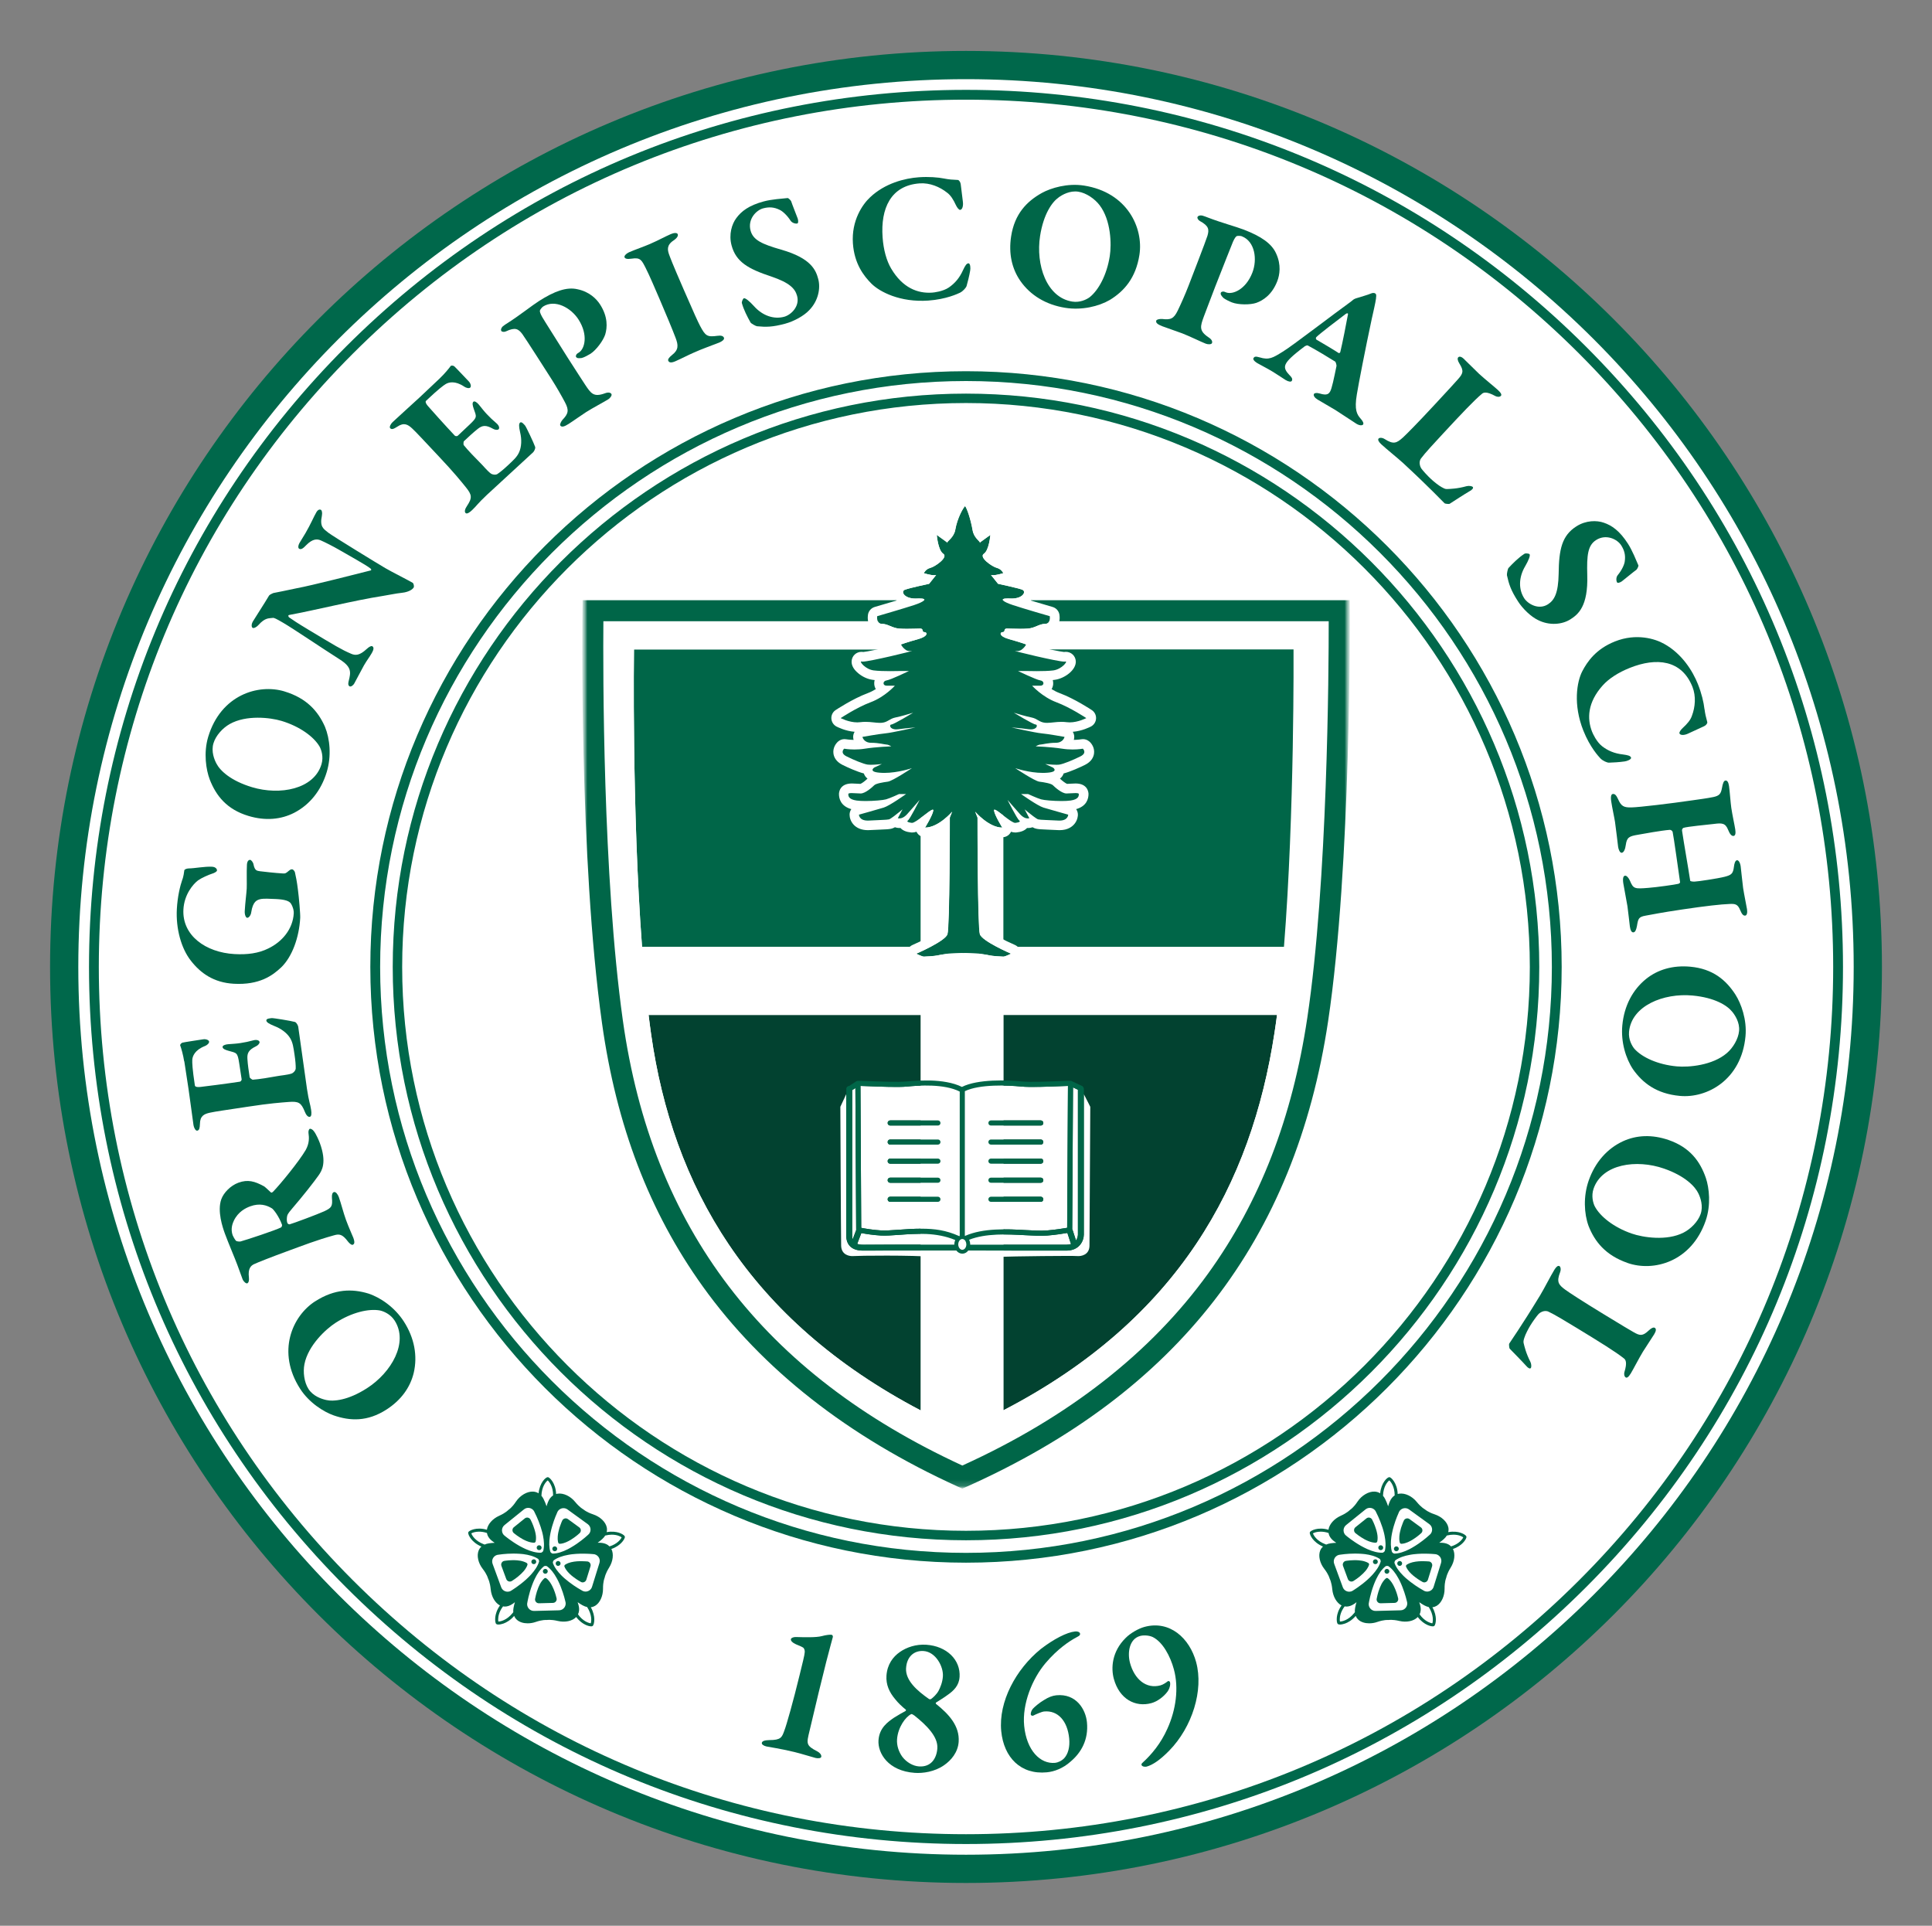 <?xml version="1.0" encoding="UTF-8"?>
<svg xmlns="http://www.w3.org/2000/svg" width="301" height="300" viewBox="0 0 301 300" fill="none">
  <rect x="0" y="0" width="301" height="300" fill="#808080" stroke="none"/>
  <path d="M150.5 293.333C229.311 293.333 293.2 229.444 293.2 150.633C293.2 71.822 229.311 7.933 150.5 7.933C71.689 7.933 7.8 71.822 7.8 150.633C7.8 229.444 71.689 293.333 150.5 293.333Z" fill="#00684B"></path>
  <path d="M150.5 288.933C226.881 288.933 288.8 227.014 288.8 150.633C288.8 74.252 226.881 12.333 150.5 12.333C74.119 12.333 12.2 74.252 12.2 150.633C12.2 227.014 74.119 288.933 150.5 288.933Z" fill="white"></path>
  <path d="M150.5 287.266C114.005 287.266 79.691 273.052 53.886 247.247C28.081 221.442 13.867 187.128 13.867 150.633C13.867 114.138 28.081 79.823 53.886 54.019C79.691 28.214 114.005 13.999 150.5 13.999C186.995 13.999 221.31 28.214 247.114 54.019C272.919 79.823 287.133 114.138 287.133 150.633C287.133 187.128 272.919 221.442 247.114 247.247C221.31 273.052 186.995 287.266 150.5 287.266ZM150.5 15.528C114.414 15.528 80.486 29.581 54.967 55.099C29.448 80.619 15.395 114.547 15.395 150.633C15.395 186.719 29.448 220.647 54.967 246.166C80.486 271.685 114.414 285.738 150.5 285.738C186.586 285.738 220.514 271.685 246.033 246.166C271.552 220.647 285.605 186.719 285.605 150.633C285.605 114.547 271.552 80.619 246.033 55.099C220.514 29.581 186.586 15.528 150.5 15.528Z" fill="#00684B"></path>
  <path d="M119.862 271.076C121.657 271.072 121.819 270.667 122.2 269.595C122.529 268.762 123.595 264.995 124.567 260.981C125.019 259.11 125.357 257.838 125.376 257.372C125.405 257.129 125.305 256.757 125.081 256.638C124.61 256.367 124.024 256.195 123.81 256.048C123.414 255.857 123.167 255.576 123.224 255.338C123.276 255.129 123.681 255.01 123.99 255.019C125.305 255.053 127.143 255.119 128.057 254.872C128.662 254.705 129.348 254.619 129.586 254.676C129.676 254.7 129.795 254.853 129.752 255.029C129.671 255.357 129.29 256.681 128.729 258.872C128.195 260.943 126.943 266.119 126.119 269.662C125.638 271.653 125.543 271.914 127.39 272.867C127.695 273.034 128.024 273.367 127.948 273.695C127.89 273.934 127.386 273.938 127.057 273.857C126.581 273.743 124.943 273.219 123.786 272.938C121.529 272.391 119.757 272.153 119.405 272.067C118.99 271.967 118.629 271.753 118.695 271.486C118.762 271.219 119.138 271.091 119.867 271.076H119.862Z" fill="#006648"></path>
  <path d="M149.495 261.272C149.405 262.586 148.586 263.386 147.619 264.052C147.1 264.448 146.4 264.857 145.886 265.191C145.757 265.243 145.748 265.395 145.867 265.467C147.786 267.01 149.529 268.843 149.357 271.348C149.243 272.995 148.176 274.238 147.081 274.991C145.6 276.024 143.776 276.267 142.524 276.181C138.376 275.895 136.729 273.114 136.867 271.1C137 269.148 138.352 268.229 139.286 267.586C139.99 267.143 140.662 266.762 141.076 266.543C141.109 266.514 141.205 266.429 141.119 266.333C140.538 265.862 139.905 265.272 139.452 264.686C138.548 263.61 138.014 262.443 138.109 261.038C138.229 259.3 139.109 258.105 140.205 257.348C141.238 256.624 142.709 256.11 144.329 256.224C147.471 256.438 149.686 258.552 149.5 261.272H149.495ZM146.033 272.343C146.157 270.572 144.409 268.8 142.462 267.252C142.314 267.152 142.081 266.981 141.957 267.033C141.071 267.462 139.886 269.1 139.757 270.957C139.69 271.933 140.024 272.905 140.581 273.681C141.229 274.524 142.229 275.114 143.176 275.176C145.038 275.305 145.929 273.957 146.038 272.338L146.033 272.343ZM141.162 259.838C141.029 261.791 142.909 263.391 144.695 264.648C144.752 264.714 144.962 264.757 145.062 264.672C145.386 264.448 145.909 263.962 146.224 263.4C146.471 262.924 146.833 262.124 146.9 261.148C147.005 259.624 145.781 257.329 143.89 257.2C142.367 257.095 141.281 258.124 141.167 259.833L141.162 259.838Z" fill="#006648"></path>
  <path d="M169.343 268.295C169.609 271.005 168.452 273.024 166.805 274.414C165.619 275.481 164.252 275.986 163.1 276.095C159.024 276.491 156.39 273.772 155.99 269.691C155.543 265.095 158.276 260.033 162.148 256.891C164.148 255.343 166.224 254.281 167.471 254.157C168.019 254.105 168.257 254.324 168.271 254.51C168.286 254.695 168.238 254.791 167.8 255.019C166.571 255.662 164.728 256.914 162.881 259.095C160.843 261.505 159.228 265.414 159.562 268.853C159.933 272.657 162.052 274.848 164.395 274.619C164.762 274.586 165.381 274.338 165.8 273.9C166.409 273.229 166.705 272.153 166.576 270.814C166.314 268.105 164.824 266.41 162.667 266.619C162.3 266.653 161.386 267.053 160.948 267.276C160.8 267.319 160.605 267.219 160.59 267.095C160.571 266.881 160.657 266.505 160.905 266.205C161.181 265.9 161.948 265.243 162.648 264.838C163.343 264.4 163.933 264.162 164.571 264.095C167.705 263.791 169.152 266.324 169.343 268.3V268.295Z" fill="#006648"></path>
  <path d="M186.357 258.943C187.543 263.309 185.748 269.057 182.152 272.729C180.714 274.195 179.557 274.957 178.643 275.205C178.438 275.262 177.924 275.243 177.833 274.919C177.819 274.862 177.895 274.681 177.976 274.629C179.424 273.314 180.857 271.595 181.881 269.29C183.209 266.362 183.681 262.971 182.886 260.048C182.333 258.009 181.157 255.795 179.586 255.019C178.933 254.719 178.081 254.729 177.638 254.852C175.895 255.324 175.638 257.519 176.052 259.052C176.743 261.59 178.562 263.157 180.805 262.548C181.248 262.429 181.724 262.076 181.905 261.933C182.057 261.795 182.252 261.933 182.286 262.052C182.324 262.2 182.324 262.424 182.286 262.624C182.238 262.795 182.171 263.129 181.919 263.486C181.319 264.314 180.319 265.062 179.376 265.319C176.895 265.995 174.395 264.709 173.529 261.524C173.081 259.871 173.205 257.3 175.381 255.157C176.1 254.424 177.362 253.7 178.305 253.443C182.229 252.376 185.338 255.176 186.362 258.952L186.357 258.943Z" fill="#006648"></path>
  <path d="M150.5 243.438C99.329 243.438 57.695 201.804 57.695 150.633C57.695 99.462 99.329 57.828 150.5 57.828C201.672 57.828 243.305 99.462 243.305 150.633C243.305 201.804 201.672 243.438 150.5 243.438ZM150.5 59.357C100.172 59.357 59.224 100.304 59.224 150.633C59.224 200.961 100.172 241.909 150.5 241.909C200.829 241.909 241.776 200.961 241.776 150.633C241.776 100.304 200.829 59.357 150.5 59.357Z" fill="#00684B"></path>
  <path d="M150.5 239.947C101.252 239.947 61.186 199.881 61.186 150.633C61.186 101.386 101.252 61.319 150.5 61.319C199.748 61.319 239.814 101.386 239.814 150.633C239.814 199.881 199.748 239.947 150.5 239.947ZM150.5 62.785C102.062 62.785 62.657 102.19 62.657 150.628C62.657 199.066 102.062 238.471 150.5 238.471C198.938 238.471 238.343 199.066 238.343 150.628C238.343 102.19 198.938 62.785 150.5 62.785Z" fill="#00684B"></path>
  <path d="M49.09 202.733C52.167 200.752 54.9 200.757 57.386 201.509C59.31 202.137 61.514 203.69 62.914 205.861C64.581 208.452 65.067 211.247 64.462 213.847C63.933 216.085 62.529 218.095 60.21 219.585C57.252 221.485 54.562 221.385 51.981 220.49C50.457 219.952 48.176 218.552 46.762 216.352C43.067 210.609 45.524 205.023 49.09 202.728V202.733ZM50.781 218.09C51.962 218.366 54.238 218.147 57.172 216.261C60.986 213.809 63.681 209.137 61.481 205.718C60.819 204.695 59.757 204.271 59.195 204.147C57.433 203.828 54.8 204.452 52.305 206.057C50.738 207.061 48 209.618 47.433 212.504C47.186 213.733 47.386 215.333 48.062 216.38C48.786 217.504 50.1 217.937 50.781 218.085V218.09Z" fill="#006648"></path>
  <path d="M41.091 184.776C41.238 184.847 41.757 185.338 42.186 185.738C42.291 185.857 42.462 185.728 42.553 185.638C43.633 184.533 46.605 180.909 47.633 179.142C48.21 178.095 48.167 177.214 48.062 176.509C48.014 176.214 48.143 175.89 48.252 175.852C48.414 175.79 48.733 175.985 48.867 176.185C49.229 176.581 49.743 177.814 49.829 178.062C50.948 181.119 50.138 182.371 49.653 183.076C48.962 184.071 47.191 186.328 45.519 188.266C45.281 188.542 44.824 189.076 44.752 189.381C44.676 189.685 44.638 190.166 44.767 190.519C44.795 190.6 44.976 190.752 45.124 190.728C45.719 190.571 49.419 189.19 50.505 188.7C51.667 188.152 51.833 187.933 51.714 186.59C51.681 186.076 51.791 185.79 52.01 185.709C52.31 185.6 52.633 186.066 52.786 186.476C53.114 187.376 53.51 188.962 53.9 190.028C54.338 191.228 54.938 192.528 55.048 192.828C55.348 193.647 55.167 193.838 54.924 193.923C54.786 193.971 54.448 193.723 54.21 193.409C53.357 192.266 52.871 192.2 52.057 192.433C49.305 193.195 47.276 193.995 44.657 194.952C42.367 195.79 40.148 196.662 39.567 196.938C39.095 197.171 38.605 197.6 38.781 199.019C38.838 199.433 38.738 199.838 38.524 199.919C38.333 199.99 37.929 199.642 37.786 199.262C37.476 198.414 37.176 197.6 36.967 197.023C36.61 196.042 35.572 193.638 35.033 192.162C34.695 191.233 33.819 188.676 34.476 186.828C34.843 185.8 35.924 184.69 37.148 184.242C38.619 183.704 39.695 184.023 41.086 184.781L41.091 184.776ZM36.438 190.157C36.014 191.023 36.019 191.795 36.257 192.452C36.295 192.562 36.61 193.157 36.786 193.309C36.91 193.39 37.295 193.433 37.467 193.4C38.395 193.152 42.976 191.633 43.781 191.214C43.905 191.138 43.971 190.895 43.933 190.785C43.457 189.476 42.643 188.442 42.391 188.257C41.548 187.728 40.433 187.395 38.991 187.923C38.252 188.195 37.105 188.766 36.433 190.157H36.438Z" fill="#006648"></path>
  <path d="M28.69 165.323C28.547 164.376 28.229 163.247 28.076 162.861C28.029 162.752 28.224 162.485 28.424 162.428C28.533 162.38 31.09 161.99 31.667 161.904C32.067 161.842 32.533 162.004 32.576 162.266C32.614 162.523 32.224 162.847 31.919 162.957C30.338 163.58 29.986 164.547 29.957 165.109C29.938 165.552 29.957 166.433 30.362 169.104C30.381 169.219 30.524 169.404 31.247 169.323C31.943 169.247 35.286 168.823 37.381 168.504C37.467 168.49 37.676 168.314 37.643 168.109L37.267 165.638C37.005 163.914 36.876 164.052 35.586 163.69C35.124 163.557 34.719 163.409 34.676 163.123C34.638 162.866 35.109 162.704 35.519 162.671C36.305 162.609 36.828 162.59 37.462 162.49C38.209 162.376 38.719 162.266 39.486 162.061C39.995 161.923 40.4 162.071 40.438 162.328C40.471 162.557 40.167 162.871 39.867 163.004C38.719 163.561 38.5 164.066 38.543 164.914C38.595 165.847 38.757 166.88 38.9 167.828C38.919 167.942 39.309 168.204 39.367 168.2C40.3 168.147 42.276 167.814 43.105 167.657C43.705 167.538 44.781 167.461 45.424 167.242C45.648 167.18 46.038 166.823 46.071 166.466C46.09 166.023 46.024 165.18 45.881 164.261C45.714 163.171 45.629 162.419 45.2 161.719C44.728 160.938 43.828 160.252 42.738 159.833C41.89 159.49 41.533 159.252 41.495 158.995C41.443 158.652 42.114 158.638 42.319 158.604C42.547 158.571 45.324 159.028 45.938 159.2C46.214 159.276 46.443 159.8 46.462 159.942C46.509 160.257 47.686 168.719 47.828 169.642C48.148 171.738 48.324 171.919 48.471 172.895C48.557 173.442 48.543 173.942 48.257 173.985C47.971 174.028 47.681 173.69 47.49 173.19C46.924 171.78 46.533 171.542 44.967 171.666C43.776 171.761 42.114 171.866 38.586 172.409C35.195 172.928 33.557 173.147 32.728 173.333C31.79 173.533 31.162 173.838 31.148 175.104C31.124 175.723 31.062 176.085 30.719 176.138C30.462 176.176 30.205 175.657 30.148 175.285C29.943 173.938 29.576 170.961 29.371 169.642L28.714 165.333L28.69 165.323Z" fill="#006648"></path>
  <path d="M28.433 136.976C28.571 136.576 28.7 135.828 28.714 135.595C28.724 135.447 29.052 135.295 29.4 135.285C30.333 135.28 31.862 134.957 33.081 135.023C33.428 135.042 33.824 135.266 33.805 135.614C33.795 135.761 33.433 136 32.99 136.123C32.514 136.271 31.443 136.738 30.867 137.138C30.076 137.733 28.705 139.347 28.576 141.666C28.348 145.728 32.043 148.376 36.538 148.628C38.543 148.738 40.271 148.514 41.795 147.757C43.919 146.738 45.629 144.771 45.767 142.276C45.786 141.928 45.7 141.371 45.328 140.766C45.062 140.342 44.348 140.128 43.067 140.057C42.081 140 41.062 139.976 40.709 140.042C40.033 140.18 39.41 140.376 39.138 142.138C39.086 142.571 38.771 142.99 38.51 142.976C38.305 142.966 38.1 142.514 38.129 141.938C38.205 140.576 38.395 139.219 38.438 138.433C38.476 137.738 38.405 135.871 38.471 134.709C38.505 134.128 38.748 133.938 38.981 133.952C39.124 133.961 39.428 134.295 39.495 134.652C39.7 135.709 40.081 135.642 40.543 135.728C40.89 135.776 42.914 136.004 44.105 136.071C44.481 136.09 44.543 136.038 45.033 135.628C45.152 135.547 45.276 135.409 45.51 135.423C45.686 135.433 45.9 135.709 45.948 135.885C46.067 136.385 46.271 137.385 46.41 138.557C46.576 139.79 46.805 142.419 46.771 143C46.6 146.076 45.505 149.042 43.843 150.666C42.49 151.957 40.428 153.476 36.424 153.252C33.29 153.076 31.248 151.595 29.752 149.68C28.229 147.761 27.386 144.661 27.552 141.614C27.657 139.7 28.043 138.061 28.419 136.976H28.433Z" fill="#006648"></path>
  <path d="M44.305 107.709C47.81 108.762 49.581 110.843 50.629 113.219C51.4 115.09 51.657 117.776 50.91 120.252C50.024 123.2 48.214 125.385 45.843 126.614C43.795 127.666 41.357 127.905 38.714 127.109C35.348 126.1 33.676 123.985 32.681 121.443C32.105 119.933 31.686 117.29 32.438 114.785C34.405 108.247 40.243 106.485 44.305 107.705V107.709ZM33.729 118.966C34.286 120.043 35.929 121.628 39.272 122.633C43.61 123.938 48.914 122.952 50.086 119.062C50.438 117.895 50.067 116.809 49.791 116.305C48.891 114.762 46.7 113.162 43.862 112.305C42.081 111.771 38.357 111.347 35.795 112.79C34.7 113.4 33.614 114.59 33.257 115.79C32.871 117.071 33.395 118.352 33.729 118.966Z" fill="#006648"></path>
  <path d="M39.367 96.862C39.69 96.309 41.176 94.047 41.924 92.771C41.995 92.647 42.51 92.404 42.586 92.385C43.257 92.271 44.462 92 46.252 91.633C48.543 91.219 55.905 89.328 57.757 88.862C57.914 88.819 57.8 88.619 57.748 88.585C57.119 88.052 54.162 86.428 52.786 85.623C51.957 85.142 50.586 84.442 49.938 84.166C49.395 83.947 48.705 83.919 47.714 84.919C47.281 85.371 46.938 85.676 46.609 85.485C46.433 85.38 46.405 85.028 46.695 84.528C47.048 83.928 47.376 83.414 47.6 83.038C48.376 81.709 48.9 80.466 49.281 79.814C49.529 79.385 49.809 79.314 50.01 79.433C50.133 79.504 50.243 79.838 50.148 80.352C49.79 82.061 50.381 82.371 51.162 82.995C51.981 83.609 58.948 87.871 60.024 88.5C61.052 89.1 63.524 90.338 64.276 90.781C64.5 90.914 64.51 91.419 64.467 91.495C64.114 92.095 63.048 92.314 62.59 92.352C61.619 92.457 60.8 92.652 59.576 92.847C55.29 93.509 48.91 95.1 45.038 95.804C44.814 95.842 44.976 96.138 45.029 96.166C45.676 96.614 46.176 96.971 48.143 98.152C52.205 100.59 53.167 101.185 54.7 101.842C55.371 102.133 56.01 102.133 57.105 101.123C57.548 100.709 57.857 100.585 58.005 100.676C58.305 100.852 58.2 101.261 57.924 101.738C57.5 102.466 57.219 102.771 56.705 103.652C56.386 104.204 55.443 106.042 55.195 106.471C54.99 106.823 54.638 107.023 54.462 106.919C54.162 106.742 54.267 106.333 54.338 106.038C54.671 104.719 54.8 103.919 52.962 102.747C49.824 100.747 45.757 97.976 44.1 97.009C43.048 96.395 42.705 96.228 42.519 96.257C41.928 96.347 41.328 96.166 40.248 97.385C40.038 97.633 39.562 97.928 39.362 97.809C39.162 97.69 39.152 97.247 39.371 96.871L39.367 96.862Z" fill="#006648"></path>
  <path d="M68.533 58.923C69.229 58.266 69.976 57.362 70.214 57.019C70.281 56.919 70.605 56.928 70.767 57.057C70.867 57.123 72.643 59 73.043 59.423C73.324 59.719 73.452 60.195 73.262 60.376C73.071 60.557 72.581 60.419 72.319 60.224C70.909 59.276 69.914 59.538 69.433 59.833C69.057 60.066 68.343 60.581 66.376 62.438C66.29 62.519 66.224 62.743 66.7 63.29C67.157 63.819 69.405 66.328 70.862 67.871C70.924 67.933 71.186 68.004 71.333 67.866L73.152 66.152C74.419 64.957 74.238 64.928 73.8 63.662C73.648 63.205 73.538 62.79 73.748 62.59C73.938 62.409 74.338 62.709 74.6 63.028C75.095 63.638 75.414 64.062 75.852 64.523C76.371 65.071 76.752 65.433 77.352 65.943C77.752 66.281 77.867 66.695 77.676 66.876C77.51 67.033 77.076 66.962 76.795 66.79C75.686 66.162 75.148 66.271 74.471 66.785C73.738 67.362 72.976 68.076 72.276 68.733C72.191 68.814 72.2 69.285 72.238 69.328C72.814 70.062 74.21 71.504 74.809 72.095C75.248 72.519 75.924 73.362 76.467 73.766C76.648 73.914 77.157 74.033 77.471 73.857C77.848 73.619 78.5 73.085 79.176 72.447C79.981 71.69 80.548 71.195 80.881 70.443C81.252 69.609 81.309 68.481 81.033 67.343C80.833 66.452 80.824 66.023 81.014 65.843C81.267 65.605 81.662 66.147 81.805 66.295C81.962 66.466 83.167 69.004 83.371 69.609C83.467 69.881 83.167 70.366 83.057 70.462C82.824 70.681 76.533 76.457 75.857 77.095C74.314 78.552 74.267 78.795 73.548 79.471C73.148 79.852 72.729 80.124 72.529 79.914C72.329 79.704 72.443 79.276 72.748 78.833C73.586 77.562 73.557 77.109 72.567 75.89C71.814 74.962 70.781 73.662 68.329 71.062C65.976 68.566 64.862 67.343 64.243 66.771C63.543 66.114 62.938 65.766 61.886 66.476C61.362 66.809 61.029 66.966 60.791 66.709C60.609 66.519 60.891 66.014 61.167 65.757C62.157 64.819 64.395 62.828 65.367 61.914L68.538 58.923H68.533Z" fill="#006648"></path>
  <path d="M84.609 47.761C84.414 47.885 84.138 48.266 84.114 48.39C84.086 48.509 84.148 48.818 84.481 49.399C84.767 49.904 86.69 52.918 88.448 55.728C89.852 57.933 90.767 59.314 91.143 59.899C92.09 61.328 92.49 61.899 94.228 61.276C94.781 61.061 95.119 61.157 95.257 61.376C95.381 61.571 95.1 61.995 94.757 62.209C94.119 62.614 92.362 63.533 91.309 64.204C90.576 64.671 89.324 65.576 88.586 66.042C87.924 66.466 87.495 66.599 87.29 66.28C87.181 66.109 87.433 65.637 87.629 65.409C88.557 64.437 88.676 63.914 88.024 62.675C87.533 61.747 86.719 60.304 85.919 59.056C85.419 58.271 81.824 52.637 81.371 52.033C80.752 51.223 80.267 50.947 78.833 51.618C78.571 51.752 78.2 51.709 78.109 51.561C77.986 51.366 78.095 51.052 78.357 50.818C78.49 50.699 78.928 50.418 79.148 50.28C80.986 49.109 82.9 47.575 83.981 46.89C86.357 45.376 88.281 44.661 89.981 45.061C91.852 45.452 92.948 46.58 93.51 47.461C94.728 49.371 94.614 51.028 94.295 52.095C94 53.037 92.89 54.542 91.986 55.118C91.714 55.29 90.976 55.695 90.643 55.766C90.167 55.828 89.89 55.833 89.738 55.585C89.676 55.49 89.762 55.19 89.957 55.066C90.129 54.956 90.105 54.971 90.2 54.909C91.105 54.333 91.667 52.18 90.133 49.78C88.962 47.942 86.467 46.571 84.605 47.757L84.609 47.761Z" fill="#006648"></path>
  <path d="M100.595 41.752C99.962 40.509 99.776 40.08 98.41 40.295C97.662 40.4 97.395 40.295 97.3 40.08C97.21 39.866 97.552 39.495 98.086 39.261C98.91 38.904 100.372 38.395 101.248 38.014C102.552 37.447 103.572 36.876 104.505 36.471C104.957 36.276 105.467 36.209 105.586 36.476C105.714 36.771 105.381 37.166 104.962 37.442C103.829 38.185 103.995 38.938 104.243 39.652C104.448 40.195 104.648 40.804 106.491 45.042C108.262 49.118 108.695 50.038 109.081 50.79C109.919 52.357 110.186 52.528 111.772 52.314C112.31 52.238 112.657 52.314 112.786 52.604C112.924 52.923 112.391 53.218 112.067 53.361C111.148 53.728 109.305 54.371 108.014 54.966C107.243 55.3 106.21 55.842 105.224 56.276C104.529 56.576 104.238 56.48 104.11 56.19C104.029 56.004 104.186 55.714 104.705 55.3C105.748 54.499 105.686 53.766 105.262 52.647C104.852 51.557 103.724 48.819 102.743 46.552C102.21 45.328 101.148 42.809 100.595 41.752Z" fill="#006648"></path>
  <path d="M122.733 30.852C122.824 30.857 123.186 31.181 123.257 31.343C123.338 31.652 124.262 33.962 124.291 34.071C124.405 34.49 124.362 34.776 124.219 34.814C123.967 34.881 123.424 34.757 123.167 34.376C122.643 33.552 121.929 32.904 121.481 32.695C120.576 32.247 119.791 32.219 118.891 32.457C117.824 32.742 116.452 34.133 116.938 35.928C117.338 37.414 118.738 38.033 121.705 38.89C126.429 40.238 127.119 42.128 127.481 43.476C127.871 44.933 127.471 46.909 126.052 48.343C125.257 49.19 123.714 50.052 122.338 50.423C120.319 50.966 119.352 50.957 117.933 50.824C117.714 50.79 117.005 50.381 116.938 50.247C116.424 49.333 115.852 48.224 115.581 47.214C115.529 47.019 115.752 46.504 115.891 46.466C116.143 46.4 116.767 46.923 117.448 47.671C118.829 49.224 120.6 49.771 122.171 49.347C123.181 49.076 124.638 47.781 124.186 46.1C123.876 44.947 123 44.042 120.186 43.085C116.519 41.876 114.662 40.781 113.976 38.228C113.51 36.49 114.038 34.871 114.724 33.966C115.495 32.919 116.662 32 118.991 31.376C120.224 31.043 121.824 30.947 122.729 30.852H122.733Z" fill="#006648"></path>
  <path d="M147.171 27.828C147.848 27.957 148.405 28.004 149.224 28.033C149.429 28.047 149.657 28.409 149.681 28.728C149.805 29.652 149.895 30.547 150.019 31.471C150.09 32.081 149.929 32.671 149.581 32.695C149.41 32.709 149.124 32.376 148.914 31.928C148.538 31.109 148.11 30.414 147.557 30.014C146.414 29.104 144.857 28.457 143.29 28.566C138.738 28.89 137.19 32.523 137.505 36.957C137.643 38.9 138.114 40.614 138.843 41.842C140.629 44.861 142.991 45.742 145.224 45.585C145.514 45.566 146.9 45.409 147.819 44.79C148.762 44.142 149.491 43.304 150.043 42.071C150.371 41.376 150.581 41.042 150.871 41.023C151.191 41 151.219 41.814 151.152 42.138C151.033 42.904 150.733 44.062 150.595 44.538C150.529 44.804 150.043 45.361 149.562 45.6C149.195 45.771 147.419 46.623 144.638 46.823C140.233 47.133 137.057 45.466 135.771 44.19C134.581 42.995 133.11 41.114 132.881 37.928C132.629 34.333 134.4 31.819 135.548 30.747C137.867 28.542 140.957 27.771 143.162 27.614C144.671 27.509 146.105 27.614 147.167 27.823L147.171 27.828Z" fill="#006648"></path>
  <path d="M177.519 39.705C176.952 43.319 175.133 45.362 172.919 46.719C171.171 47.738 168.543 48.357 165.99 47.957C162.948 47.481 160.533 45.986 158.995 43.8C157.671 41.914 157.105 39.533 157.533 36.804C158.076 33.333 159.943 31.385 162.324 30.057C163.738 29.281 166.305 28.505 168.886 28.909C175.633 29.966 178.171 35.509 177.519 39.7V39.705ZM164.924 30.762C163.933 31.457 162.586 33.304 162.043 36.752C161.343 41.228 163.038 46.347 167.057 46.981C168.262 47.171 169.286 46.652 169.748 46.314C171.157 45.209 172.443 42.824 172.9 39.895C173.186 38.057 173.1 34.309 171.319 31.971C170.562 30.971 169.238 30.057 168 29.862C166.681 29.657 165.481 30.347 164.919 30.762H164.924Z" fill="#006648"></path>
  <path d="M193.486 36.809C193.267 36.723 192.8 36.728 192.686 36.781C192.571 36.828 192.362 37.057 192.09 37.671C191.852 38.204 190.567 41.538 189.343 44.614C188.4 47.052 187.829 48.609 187.576 49.257C186.986 50.866 186.762 51.528 188.295 52.557C188.795 52.876 188.919 53.204 188.824 53.447C188.738 53.666 188.233 53.685 187.852 53.538C187.148 53.266 185.367 52.39 184.205 51.938C183.39 51.623 181.924 51.147 181.109 50.833C180.376 50.552 180.014 50.285 180.148 49.933C180.219 49.742 180.748 49.666 181.052 49.69C182.386 49.861 182.876 49.647 183.486 48.39C183.943 47.447 184.624 45.933 185.157 44.552C185.49 43.685 187.905 37.452 188.119 36.728C188.405 35.747 188.338 35.195 186.948 34.438C186.686 34.304 186.5 33.985 186.562 33.823C186.648 33.604 186.962 33.509 187.309 33.581C187.481 33.619 187.971 33.804 188.214 33.9C190.248 34.685 192.619 35.323 193.81 35.785C196.438 36.8 198.152 37.933 198.838 39.538C199.629 41.276 199.371 42.828 198.995 43.804C198.176 45.919 196.776 46.809 195.729 47.181C194.795 47.504 192.929 47.5 191.924 47.109C191.624 46.995 190.862 46.633 190.605 46.414C190.271 46.066 190.11 45.847 190.21 45.576C190.252 45.466 190.543 45.361 190.757 45.447C190.948 45.519 190.919 45.509 191.029 45.552C192.029 45.938 194.095 45.119 195.119 42.462C195.905 40.428 195.533 37.604 193.471 36.809H193.486Z" fill="#006648"></path>
  <path d="M214.386 46.462C214.3 47.157 213.91 48.795 213.719 49.666C212.695 54.457 211.667 59.752 211.395 61.423C210.976 63.89 211.414 64.566 211.995 65.233C212.343 65.614 212.481 65.942 212.376 66.114C212.271 66.29 211.862 66.343 211.314 66.009C210.771 65.676 208.676 64.257 208.052 63.876C207.233 63.376 205.914 62.638 205.271 62.242C204.824 61.971 204.571 61.609 204.719 61.361C204.795 61.238 205.091 61.147 205.638 61.309C206.757 61.652 207.019 61.338 207.229 60.99C207.5 60.542 207.819 58.966 208.219 57.033C208.257 56.919 208.105 56.385 208.029 56.338C204.795 54.328 204.019 53.985 203.748 53.819C203.671 53.771 203.419 53.857 203.31 53.923C201.162 55.538 200.652 56.147 200.395 56.566C200.033 57.161 200.148 57.638 200.852 58.381C201.295 58.823 201.419 59.066 201.252 59.343C201.148 59.514 200.757 59.481 200.286 59.195C199.838 58.923 199.252 58.495 198.333 57.933C197.367 57.343 196.267 56.804 195.895 56.576C195.252 56.181 195.21 55.919 195.3 55.771C195.419 55.571 195.586 55.471 196.248 55.671C197.71 56.123 198.314 55.742 199.857 54.781C201.191 53.995 208.019 48.738 210.433 47.014C210.433 47.014 210.752 46.766 210.838 46.685C210.91 46.628 211.057 46.547 211.233 46.485C211.743 46.319 213.229 45.9 213.567 45.733C213.852 45.6 214.11 45.623 214.233 45.7C214.381 45.79 214.467 45.876 214.376 46.466L214.386 46.462ZM208.814 54.838C209.133 53.538 209.781 50.252 210.005 48.995C210.076 48.766 209.843 48.757 209.648 48.914C208.448 49.814 205.505 52.066 205.1 52.5C204.943 52.642 205.019 52.857 205.114 52.919C206.071 53.471 207.819 54.509 208.571 55.004C208.595 55.019 208.781 54.995 208.81 54.843L208.814 54.838Z" fill="#006648"></path>
  <path d="M228.114 55.962C228.691 56.495 229.824 57.666 230.438 58.238C231.272 59.009 232.857 60.285 233.372 60.757C233.905 61.252 233.976 61.514 233.838 61.666C233.619 61.9 233.186 61.814 232.976 61.7C231.61 60.947 231.124 61.133 230.886 61.347C229.71 62.319 227.672 64.471 224.772 67.6C223.486 68.985 222.005 70.581 221.4 71.404C220.891 72.081 221.4 72.947 221.438 72.985C221.695 73.347 222.405 74.119 222.957 74.633C223.343 74.99 224.124 75.638 224.629 75.904C224.862 76.038 225.152 76.195 225.4 76.185C225.933 76.166 227.024 76.147 228.467 75.743C228.833 75.647 229.286 75.709 229.438 75.847C229.61 76.004 229.391 76.281 228.991 76.5C228.224 76.938 226.419 78.119 225.838 78.49C225.757 78.533 225.162 78.495 225.052 78.395C224.691 78.062 222.952 76.171 218.652 72.181C217.819 71.409 216.019 69.976 215.191 69.204C214.805 68.847 214.61 68.509 214.786 68.314C214.924 68.166 215.333 68.147 215.733 68.4C217.105 69.271 217.586 69.047 218.581 68.147C219.119 67.652 220.762 66.009 223.586 62.962C226.033 60.319 226.529 59.785 227.162 59.066C227.929 58.195 228.1 57.8 227.381 56.652C227.076 56.171 227.043 55.824 227.181 55.671C227.4 55.438 227.752 55.609 228.114 55.943V55.962Z" fill="#006648"></path>
  <path d="M255.262 88.109C255.286 88.199 255.086 88.637 254.952 88.757C254.686 88.928 252.762 90.509 252.667 90.571C252.3 90.809 252.019 90.852 251.938 90.728C251.795 90.509 251.748 89.952 252.038 89.595C252.662 88.847 253.067 87.966 253.129 87.475C253.281 86.48 253.072 85.718 252.567 84.937C251.972 84.009 250.229 83.128 248.662 84.133C247.367 84.966 247.205 86.485 247.291 89.576C247.443 94.485 245.852 95.718 244.681 96.471C243.41 97.29 241.41 97.504 239.61 96.59C238.562 96.09 237.267 94.885 236.5 93.685C235.367 91.923 235.086 91.004 234.776 89.609C234.738 89.39 234.914 88.59 235.019 88.485C235.733 87.714 236.619 86.837 237.5 86.271C237.672 86.161 238.229 86.218 238.305 86.342C238.448 86.561 238.133 87.314 237.629 88.19C236.567 89.975 236.586 91.833 237.467 93.199C238.033 94.08 239.71 95.076 241.176 94.133C242.176 93.49 242.776 92.38 242.833 89.404C242.872 85.542 243.352 83.442 245.576 82.009C247.091 81.033 248.791 81.047 249.867 81.428C251.1 81.842 252.329 82.675 253.633 84.704C254.324 85.78 254.905 87.271 255.272 88.109H255.262Z" fill="#006648"></path>
  <path d="M265.562 110.476C265.648 111.162 265.771 111.704 265.99 112.495C266.038 112.695 265.762 113.023 265.467 113.143C264.624 113.538 263.8 113.9 262.957 114.3C262.4 114.552 261.786 114.576 261.657 114.252C261.59 114.09 261.819 113.719 262.186 113.385C262.852 112.776 263.386 112.157 263.595 111.509C264.114 110.143 264.257 108.462 263.681 107.004C261.995 102.766 258.062 102.395 253.933 104.038C252.124 104.757 250.633 105.728 249.681 106.795C247.348 109.414 247.224 111.933 248.048 114.009C248.157 114.281 248.724 115.552 249.59 116.238C250.495 116.943 251.514 117.381 252.857 117.533C253.619 117.638 254 117.733 254.105 118.004C254.224 118.3 253.457 118.576 253.129 118.614C252.362 118.733 251.171 118.8 250.671 118.809C250.395 118.823 249.719 118.533 249.343 118.147C249.067 117.852 247.719 116.419 246.686 113.828C245.052 109.723 245.681 106.195 246.509 104.581C247.29 103.081 248.633 101.109 251.6 99.928C254.948 98.595 257.881 99.523 259.248 100.29C262.052 101.833 263.724 104.543 264.538 106.595C265.095 108 265.433 109.395 265.552 110.476H265.562Z" fill="#006648"></path>
  <path d="M262.052 129.376C262.357 131.447 263.029 135.195 263.329 137.204C263.343 137.29 263.705 137.356 264.053 137.333C264.433 137.333 267.595 136.866 268.7 136.585C269.719 136.318 270.014 136.128 270.143 135.018C270.195 134.571 270.324 134.052 270.61 134.009C270.81 133.98 271.086 134.261 271.191 134.952C271.248 135.328 271.462 137.585 271.572 138.333C271.71 139.252 272.129 141.304 272.181 141.652C272.267 142.228 272.143 142.599 271.914 142.633C271.6 142.68 271.381 142.418 271.114 141.78C270.738 140.837 270.319 140.78 269.448 140.823C268.133 140.871 265.791 141.128 262.114 141.676C258.552 142.204 257.586 142.433 256.381 142.642C255.267 142.837 255.219 143.137 255.033 144.252C254.919 144.856 254.762 145.204 254.505 145.242C254.162 145.295 254.005 144.847 253.929 144.328C253.857 143.837 253.676 142.014 253.552 141.18C253.452 140.518 252.991 138.18 252.905 137.604C252.786 136.799 252.91 136.456 253.172 136.418C253.429 136.38 253.753 136.771 253.933 137.185C254.476 138.485 254.657 138.49 256.862 138.309C257.995 138.228 261.048 137.804 261.495 137.68C261.633 137.628 261.767 137.523 261.752 137.437C261.567 136.171 260.733 130.156 260.591 129.59C260.538 129.423 260.305 129.252 260.133 129.276C258.886 129.371 256.138 129.866 255.195 130.037C253.848 130.266 253.457 130.414 253.291 131.642C253.21 132.271 252.991 132.804 252.676 132.847C252.362 132.89 252.157 132.309 252.1 131.933C252.072 131.733 251.762 129.047 251.614 128.042C251.514 127.38 251.162 125.79 251.024 124.842C250.905 124.037 251.033 123.723 251.267 123.69C251.61 123.637 251.829 123.928 252.086 124.48C252.572 125.585 252.962 125.818 254.214 125.78C255.386 125.752 260.176 125.19 263.743 124.666C264.805 124.509 265.848 124.385 266.929 124.166C267.895 123.966 268.114 123.637 268.276 122.761C268.405 122.037 268.552 121.633 268.81 121.595C269.124 121.547 269.295 121.904 269.376 122.452C269.491 123.228 269.614 125.061 269.729 125.837C269.905 127.018 270.243 128.523 270.348 129.214C270.438 129.818 270.372 130.18 270.086 130.223C269.772 130.271 269.481 129.899 269.243 129.29C268.814 128.18 268.229 128.204 267.048 128.352C265.981 128.48 262.852 128.766 262.262 128.971C262.181 129.014 262.029 129.18 262.057 129.38L262.052 129.376Z" fill="#006648"></path>
  <path d="M261.71 170.723C258.062 170.385 255.914 168.695 254.419 166.576C253.291 164.895 252.51 162.314 252.752 159.738C253.038 156.671 254.381 154.171 256.462 152.495C258.257 151.057 260.6 150.343 263.348 150.595C266.848 150.919 268.905 152.657 270.386 154.957C271.252 156.323 272.186 158.828 271.943 161.433C271.31 168.233 265.933 171.119 261.714 170.723H261.71ZM269.848 157.585C269.091 156.638 267.162 155.409 263.691 155.085C259.176 154.666 254.176 156.681 253.8 160.733C253.686 161.947 254.267 162.938 254.633 163.381C255.824 164.719 258.286 165.852 261.238 166.123C263.091 166.295 266.824 165.971 269.048 164.047C270 163.233 270.829 161.847 270.943 160.604C271.067 159.271 270.3 158.123 269.852 157.585H269.848Z" fill="#006648"></path>
  <path d="M253.576 196.747C250.119 195.547 248.438 193.395 247.491 190.976C246.795 189.076 246.657 186.381 247.505 183.938C248.514 181.028 250.419 178.919 252.838 177.795C254.929 176.828 257.372 176.695 259.981 177.6C263.3 178.752 264.881 180.933 265.772 183.519C266.286 185.052 266.591 187.709 265.733 190.181C263.491 196.628 257.586 198.147 253.576 196.752V196.747ZM264.619 185.943C264.11 184.843 262.529 183.186 259.238 182.043C254.957 180.557 249.619 181.314 248.281 185.157C247.881 186.309 248.205 187.409 248.457 187.924C249.291 189.505 251.41 191.195 254.21 192.166C255.967 192.776 259.672 193.357 262.291 192.019C263.41 191.457 264.543 190.309 264.952 189.128C265.391 187.866 264.919 186.566 264.614 185.938L264.619 185.943Z" fill="#006648"></path>
  <path d="M257.733 207.833C257.324 208.504 256.405 209.847 255.967 210.566C255.376 211.533 254.443 213.347 254.081 213.942C253.705 214.561 253.457 214.685 253.286 214.58C253.014 214.414 253.009 213.971 253.081 213.742C253.543 212.257 253.267 211.814 253.009 211.623C251.824 210.666 249.309 209.1 245.662 206.88C244.048 205.9 242.186 204.766 241.257 204.338C240.49 203.976 239.748 204.642 239.714 204.69C239.414 205.019 238.795 205.866 238.405 206.509C238.133 206.957 237.652 207.857 237.49 208.4C237.405 208.652 237.314 208.971 237.371 209.209C237.5 209.728 237.733 210.79 238.419 212.123C238.586 212.461 238.614 212.919 238.509 213.095C238.39 213.295 238.076 213.138 237.781 212.785C237.195 212.123 235.681 210.59 235.2 210.095C235.143 210.023 235.062 209.433 235.133 209.309C235.39 208.885 236.89 206.809 239.943 201.795C240.533 200.828 241.576 198.776 242.167 197.809C242.438 197.361 242.733 197.1 242.957 197.238C243.133 197.342 243.228 197.742 243.062 198.185C242.481 199.7 242.795 200.133 243.876 200.923C244.467 201.352 246.405 202.633 249.952 204.79C253.028 206.661 253.652 207.038 254.486 207.514C255.495 208.095 255.914 208.18 256.895 207.242C257.305 206.847 257.643 206.742 257.814 206.852C258.086 207.019 257.99 207.4 257.733 207.823V207.833Z" fill="#006648"></path>
  <path d="M228.462 239.376C228.405 239.147 227.943 238.895 227.519 238.762C227.11 238.638 226.467 238.528 225.629 238.681C225.705 238.395 225.691 238.133 225.643 237.923C225.462 237.081 224.614 236.276 223.529 235.914C222.467 235.562 222.019 235.152 222.014 235.147L221.957 235.109C221.957 235.109 221.414 234.823 220.705 233.952C219.976 233.062 218.881 232.552 217.981 232.69C217.91 232.7 217.833 232.719 217.757 232.738C217.691 231.009 216.714 230.123 216.472 230.114C216.133 230.1 215.195 230.976 215.024 232.628C214.729 232.443 214.429 232.381 214.176 232.366C213.243 232.314 212.143 232.957 211.5 233.923C210.886 234.857 210.372 235.181 210.367 235.185L210.31 235.228C210.31 235.228 209.895 235.681 208.872 236.138C207.843 236.6 207.086 237.466 206.972 238.309C205.319 237.823 204.162 238.457 204.076 238.69C203.991 238.909 204.229 239.381 204.5 239.728C204.776 240.085 205.276 240.566 206.119 240.928C205.895 241.128 205.762 241.352 205.681 241.557C205.362 242.352 205.614 243.5 206.319 244.4C207.005 245.285 207.143 245.876 207.143 245.881L207.172 245.947C207.172 245.947 207.462 246.485 207.567 247.604C207.676 248.723 208.253 249.719 209.01 250.1C208.505 250.809 208.338 251.457 208.281 251.895C208.229 252.323 208.262 252.857 208.438 252.995C208.505 253.052 208.624 253.076 208.762 253.076C208.995 253.076 209.295 253.009 209.557 252.919C209.986 252.762 210.614 252.433 211.219 251.728C211.333 252.014 211.51 252.219 211.676 252.362C212.076 252.709 212.676 252.885 213.324 252.885C213.733 252.885 214.162 252.819 214.576 252.671C215.633 252.309 216.238 252.362 216.243 252.366H216.314C216.314 252.366 216.919 252.257 218.01 252.514C219.124 252.781 220.272 252.543 220.867 251.919C220.872 251.914 220.876 251.909 220.881 251.9C221.391 252.571 221.938 252.928 222.333 253.114C222.619 253.252 222.976 253.357 223.219 253.357C223.305 253.357 223.381 253.343 223.429 253.309C223.624 253.185 223.714 252.666 223.705 252.223C223.691 251.79 223.586 251.133 223.162 250.381C223.438 250.352 223.662 250.257 223.838 250.152C224.576 249.709 225.067 248.647 225.062 247.504C225.053 246.385 225.3 245.828 225.305 245.823L225.324 245.757C225.324 245.757 225.419 245.152 226.014 244.2C226.619 243.233 226.762 242.066 226.362 241.304C227.129 241.043 227.624 240.652 227.919 240.347C228.224 240.038 228.514 239.59 228.462 239.376ZM217.905 235.671C218.048 235.243 218.424 234.981 218.824 234.947C219.062 234.928 219.314 234.99 219.529 235.147L222.686 237.433C223.262 237.852 223.267 238.714 222.691 239.138C222.691 239.138 221.991 239.795 220.995 240.481C220.705 240.681 220.395 240.881 220.062 241.071C219.981 241.119 219.895 241.166 219.81 241.214C219.724 241.262 219.633 241.304 219.548 241.352C218.791 241.733 217.986 242.014 217.238 242.023C217.119 242.023 216.895 241.862 216.862 241.747C216.648 241.057 216.653 240.233 216.772 239.419C216.786 239.323 216.8 239.228 216.819 239.133C216.833 239.033 216.853 238.938 216.872 238.843C216.943 238.471 217.038 238.114 217.133 237.776C217.481 236.576 217.905 235.671 217.905 235.671ZM216.448 230.619C216.686 230.828 217.295 231.59 217.286 232.957C216.986 233.152 216.695 233.476 216.486 234C216.4 234.219 216.324 234.433 216.267 234.652C216.143 234.271 215.986 233.881 215.791 233.5C215.691 233.309 215.586 233.147 215.467 233.014C215.514 231.543 216.195 230.804 216.448 230.619ZM209.714 237.581L212.748 235.133C212.957 234.966 213.2 234.89 213.443 234.9C213.843 234.914 214.233 235.157 214.395 235.576C214.395 235.576 214.933 236.59 215.357 237.89C215.443 238.147 215.524 238.414 215.591 238.685C215.614 238.776 215.638 238.866 215.657 238.957C215.681 239.047 215.7 239.138 215.714 239.228C215.881 240.047 215.933 240.885 215.753 241.595C215.724 241.704 215.505 241.881 215.391 241.885C214.653 241.914 213.838 241.676 213.067 241.338C212.972 241.3 212.881 241.257 212.791 241.209C212.695 241.166 212.6 241.119 212.505 241.071C212.343 240.99 212.181 240.9 212.024 240.814C210.757 240.095 209.795 239.285 209.795 239.285C209.2 238.89 209.157 238.033 209.714 237.581ZM209.119 240.604C209.119 240.604 209.124 240.604 209.124 240.609C209.124 240.609 209.119 240.609 209.114 240.609L209.119 240.604ZM207.295 240.423C207.033 240.462 206.81 240.528 206.624 240.614C206.586 240.6 206.548 240.585 206.505 240.571C205.129 240.052 204.648 239.171 204.553 238.871C204.719 238.771 205.133 238.609 205.729 238.604C206.086 238.604 206.51 238.652 206.981 238.809C207.048 239.204 207.272 239.671 207.853 240.104C207.962 240.185 208.076 240.266 208.191 240.343C207.895 240.352 207.6 240.381 207.295 240.423ZM211.124 250.476C211.081 250.728 211.067 250.952 211.086 251.152C211.053 251.195 211.019 251.238 210.986 251.281C210.062 252.428 209.057 252.609 208.762 252.604C208.748 252.533 208.733 252.419 208.733 252.276C208.733 251.823 208.867 251.066 209.491 250.247C209.576 250.266 209.667 250.276 209.767 250.276C210.114 250.276 210.533 250.166 211.005 249.843C211.119 249.762 211.233 249.681 211.338 249.595C211.253 249.876 211.181 250.171 211.124 250.476ZM210.853 247.738C210.638 247.9 210.391 247.971 210.148 247.957C209.743 247.938 209.362 247.685 209.205 247.266L207.862 243.614C207.614 242.943 208.091 242.223 208.81 242.19C208.81 242.19 209.848 242.019 211.138 242.019C211.324 242.019 211.51 242.019 211.705 242.033C211.824 242.033 211.943 242.043 212.067 242.052C212.167 242.057 212.262 242.066 212.362 242.076C212.462 242.085 212.557 242.095 212.653 242.104C213.495 242.214 214.319 242.433 214.943 242.838C215.038 242.9 215.138 243.162 215.105 243.271C214.891 243.985 214.41 244.676 213.843 245.3C213.772 245.376 213.7 245.452 213.629 245.528C213.557 245.6 213.481 245.676 213.41 245.747C213.291 245.862 213.172 245.976 213.053 246.085C211.953 247.071 210.848 247.738 210.848 247.738H210.853ZM218.219 250.857L214.324 250.957C213.61 250.976 213.081 250.295 213.281 249.604C213.281 249.604 213.5 248.281 214.038 246.866C214.086 246.733 214.138 246.604 214.195 246.471C214.233 246.381 214.272 246.29 214.314 246.2C214.353 246.109 214.395 246.023 214.438 245.938C214.805 245.171 215.276 244.462 215.862 244C215.953 243.928 216.233 243.923 216.324 243.99C216.933 244.419 217.438 245.1 217.843 245.838C217.895 245.923 217.943 246.014 217.986 246.104C218.038 246.2 218.086 246.295 218.129 246.39C218.262 246.662 218.376 246.933 218.481 247.2C218.962 248.409 219.191 249.452 219.191 249.452C219.424 250.128 218.933 250.838 218.219 250.857ZM223.162 252.885C222.857 252.847 221.933 252.576 221.172 251.485C221.343 251.133 221.424 250.643 221.238 249.985C221.2 249.852 221.157 249.723 221.114 249.595C221.353 249.766 221.605 249.928 221.876 250.076C222.138 250.219 222.376 250.304 222.595 250.352C223.395 251.595 223.257 252.59 223.157 252.885H223.162ZM224.514 243.471L223.357 247.19C223.229 247.619 222.857 247.89 222.457 247.933C222.214 247.957 221.962 247.904 221.743 247.747C221.743 247.747 220.791 247.238 219.748 246.433C219.524 246.262 219.291 246.071 219.067 245.876C218.995 245.809 218.924 245.747 218.853 245.681C218.781 245.614 218.71 245.543 218.638 245.476C218.038 244.881 217.514 244.204 217.262 243.504C217.224 243.395 217.31 243.128 217.4 243.062C218 242.628 218.81 242.366 219.638 242.219C219.738 242.2 219.838 242.181 219.938 242.166C220.043 242.152 220.148 242.138 220.253 242.123C220.672 242.076 221.086 242.047 221.472 242.038C221.614 242.038 221.753 242.033 221.886 242.033C222.819 242.033 223.495 242.1 223.495 242.1C224.21 242.1 224.724 242.785 224.514 243.471ZM226.076 240.904C225.8 240.619 225.357 240.376 224.653 240.338C224.51 240.338 224.372 240.328 224.233 240.328C224.476 240.162 224.714 239.971 224.943 239.762C225.148 239.576 225.3 239.39 225.41 239.209C225.791 239.114 226.138 239.076 226.438 239.076C227.267 239.076 227.791 239.352 227.972 239.495C227.848 239.766 227.31 240.523 226.076 240.904Z" fill="#006648"></path>
  <path d="M217.533 241.657C217.743 241.662 217.919 241.5 217.929 241.29C217.933 241.081 217.772 240.905 217.562 240.895C217.352 240.895 217.176 241.057 217.167 241.262C217.167 241.471 217.324 241.647 217.533 241.657Z" fill="#006648"></path>
  <path d="M222.543 243.243C222.543 243.243 222.191 243.205 221.695 243.205C221.624 243.205 221.552 243.205 221.476 243.205C220.905 243.214 220.205 243.286 219.633 243.509C219.533 243.547 219.438 243.59 219.348 243.643C219.272 243.681 219.195 243.728 219.129 243.776C219.076 243.814 219.029 243.962 219.048 244.024C219.081 244.109 219.119 244.2 219.167 244.286C219.214 244.376 219.272 244.471 219.333 244.557C219.633 244.99 220.062 245.376 220.467 245.681C221.043 246.124 221.562 246.4 221.562 246.4C221.686 246.486 221.829 246.519 221.962 246.505C222.186 246.481 222.395 246.328 222.467 246.09L223.114 244.005C223.233 243.619 222.948 243.233 222.543 243.238V243.243Z" fill="#006648"></path>
  <path d="M218.105 243.18C218.057 243.176 218.005 243.18 217.957 243.195C217.757 243.257 217.643 243.471 217.705 243.671C217.752 243.819 217.881 243.923 218.029 243.938C218.076 243.942 218.129 243.938 218.176 243.923C218.376 243.861 218.491 243.652 218.433 243.452C218.386 243.3 218.252 243.2 218.105 243.18Z" fill="#006648"></path>
  <path d="M217.352 247.523C217.167 247.081 216.924 246.609 216.619 246.247C216.552 246.166 216.481 246.09 216.409 246.019C216.343 245.957 216.276 245.9 216.205 245.852C216.152 245.814 215.995 245.819 215.943 245.862C215.871 245.919 215.8 245.985 215.733 246.057C215.662 246.133 215.595 246.214 215.533 246.3C215.309 246.595 215.129 246.952 214.986 247.309C214.638 248.162 214.495 249.004 214.495 249.004C214.386 249.39 214.681 249.771 215.081 249.762L217.267 249.704C217.667 249.695 217.943 249.3 217.809 248.919C217.809 248.919 217.667 248.257 217.357 247.523H217.352Z" fill="#006648"></path>
  <path d="M216.014 245.157C216.11 245.171 216.21 245.152 216.295 245.09C216.467 244.971 216.51 244.733 216.386 244.562C216.324 244.476 216.233 244.424 216.138 244.409C216.043 244.395 215.943 244.414 215.857 244.476C215.686 244.595 215.648 244.833 215.767 245.005C215.829 245.09 215.919 245.143 216.014 245.157Z" fill="#006648"></path>
  <path d="M212.952 243.366C212.862 243.323 212.762 243.285 212.662 243.257C212.357 243.152 212.019 243.1 211.686 243.071C210.709 242.99 209.771 243.147 209.771 243.147C209.371 243.161 209.1 243.566 209.238 243.942L209.995 245.99C210.133 246.366 210.595 246.5 210.914 246.257C210.914 246.257 211.667 245.804 212.338 245.147C212.614 244.885 212.876 244.585 213.062 244.271C213.119 244.181 213.167 244.09 213.209 244C213.248 243.914 213.276 243.833 213.3 243.752C213.319 243.69 213.267 243.542 213.209 243.504C213.129 243.452 213.043 243.404 212.952 243.366Z" fill="#006648"></path>
  <path d="M214.338 243.661C214.433 243.647 214.524 243.595 214.586 243.514C214.709 243.342 214.671 243.104 214.5 242.98C214.414 242.923 214.314 242.9 214.219 242.919C214.124 242.933 214.033 242.985 213.971 243.066C213.848 243.238 213.886 243.476 214.057 243.6C214.143 243.657 214.243 243.68 214.338 243.661Z" fill="#006648"></path>
  <path d="M211.224 238.871C211.224 238.871 211.824 239.376 212.591 239.795C212.967 239.995 213.381 240.176 213.791 240.266C213.895 240.29 214 240.309 214.1 240.318C214.186 240.328 214.276 240.333 214.362 240.328C214.429 240.323 214.548 240.228 214.567 240.161C214.591 240.071 214.605 239.976 214.614 239.88C214.629 239.78 214.633 239.671 214.629 239.566C214.629 239.137 214.524 238.676 214.395 238.257C214.152 237.447 213.805 236.79 213.805 236.79C213.657 236.414 213.191 236.29 212.881 236.542L211.176 237.914C210.867 238.166 210.891 238.647 211.224 238.871Z" fill="#006648"></path>
  <path d="M218.1 240.347C218.119 240.409 218.248 240.499 218.31 240.499C218.405 240.499 218.5 240.49 218.6 240.471C218.705 240.457 218.805 240.433 218.91 240.399C219.457 240.242 220.005 239.918 220.448 239.609C220.995 239.237 221.371 238.88 221.371 238.88C221.529 238.761 221.61 238.585 221.61 238.409C221.61 238.233 221.529 238.052 221.367 237.938L219.6 236.647C219.276 236.414 218.819 236.561 218.686 236.942C218.686 236.942 218.5 237.337 218.324 237.885C218.319 237.904 218.314 237.923 218.305 237.942C218.291 237.98 218.281 238.023 218.267 238.066C218.152 238.452 218.048 238.899 218.014 239.337C218.005 239.485 218 239.633 218.005 239.776C218.01 239.88 218.019 239.985 218.038 240.085C218.052 240.171 218.071 240.261 218.095 240.342L218.1 240.347Z" fill="#006648"></path>
  <path d="M215.005 241.466C215.205 241.528 215.419 241.414 215.481 241.214C215.543 241.014 215.429 240.8 215.229 240.742C215.029 240.68 214.814 240.79 214.752 240.99C214.691 241.195 214.805 241.404 215.005 241.466Z" fill="#006648"></path>
  <path d="M97.348 239.376C97.29 239.147 96.829 238.895 96.405 238.762C95.995 238.638 95.352 238.528 94.514 238.681C94.59 238.395 94.576 238.133 94.528 237.923C94.348 237.081 93.5 236.276 92.414 235.914C91.352 235.562 90.905 235.152 90.9 235.147L90.843 235.109C90.843 235.109 90.3 234.823 89.59 233.952C88.862 233.062 87.767 232.552 86.867 232.69C86.795 232.7 86.719 232.719 86.643 232.738C86.576 231.009 85.6 230.123 85.357 230.114C85.019 230.1 84.081 230.976 83.909 232.628C83.614 232.443 83.314 232.381 83.062 232.366C82.129 232.314 81.028 232.957 80.386 233.923C79.771 234.857 79.257 235.181 79.252 235.185L79.195 235.228C79.195 235.228 78.781 235.681 77.757 236.138C76.728 236.6 75.971 237.466 75.857 238.309C74.205 237.823 73.048 238.457 72.962 238.69C72.876 238.909 73.114 239.381 73.386 239.728C73.662 240.085 74.162 240.566 75.005 240.928C74.781 241.128 74.648 241.352 74.567 241.557C74.248 242.352 74.5 243.5 75.205 244.4C75.89 245.285 76.028 245.876 76.028 245.881L76.057 245.947C76.057 245.947 76.348 246.485 76.452 247.604C76.562 248.723 77.138 249.719 77.895 250.1C77.39 250.809 77.224 251.457 77.167 251.895C77.114 252.323 77.148 252.857 77.324 252.995C77.39 253.052 77.51 253.076 77.648 253.076C77.881 253.076 78.181 253.009 78.443 252.919C78.871 252.762 79.5 252.433 80.105 251.728C80.219 252.014 80.395 252.219 80.562 252.362C80.962 252.709 81.562 252.885 82.21 252.885C82.619 252.885 83.048 252.819 83.462 252.671C84.519 252.309 85.124 252.362 85.129 252.366H85.2C85.2 252.366 85.805 252.257 86.895 252.514C88.01 252.781 89.157 252.543 89.752 251.919C89.757 251.914 89.762 251.909 89.767 251.9C90.276 252.571 90.824 252.928 91.219 253.114C91.505 253.252 91.862 253.357 92.105 253.357C92.19 253.357 92.267 253.343 92.314 253.309C92.51 253.185 92.6 252.666 92.59 252.223C92.576 251.79 92.471 251.133 92.048 250.381C92.324 250.352 92.548 250.257 92.724 250.152C93.462 249.709 93.952 248.647 93.948 247.504C93.938 246.385 94.186 245.828 94.19 245.823L94.21 245.757C94.21 245.757 94.305 245.152 94.9 244.2C95.505 243.233 95.648 242.066 95.248 241.304C96.014 241.043 96.51 240.652 96.805 240.347C97.109 240.038 97.4 239.59 97.348 239.376ZM86.79 235.671C86.933 235.243 87.309 234.981 87.71 234.947C87.948 234.928 88.2 234.99 88.414 235.147L91.571 237.433C92.148 237.852 92.152 238.714 91.576 239.138C91.576 239.138 90.876 239.795 89.881 240.481C89.59 240.681 89.281 240.881 88.948 241.071C88.867 241.119 88.781 241.166 88.695 241.214C88.609 241.262 88.519 241.304 88.433 241.352C87.676 241.733 86.871 242.014 86.124 242.023C86.005 242.023 85.781 241.862 85.748 241.747C85.533 241.057 85.538 240.233 85.657 239.419C85.671 239.323 85.686 239.228 85.705 239.133C85.719 239.033 85.738 238.938 85.757 238.843C85.829 238.471 85.924 238.114 86.019 237.776C86.367 236.576 86.79 235.671 86.79 235.671ZM85.333 230.619C85.571 230.828 86.181 231.59 86.171 232.957C85.871 233.152 85.581 233.476 85.371 234C85.286 234.219 85.21 234.433 85.152 234.652C85.028 234.271 84.871 233.881 84.676 233.5C84.576 233.309 84.471 233.147 84.352 233.014C84.4 231.543 85.081 230.804 85.333 230.619ZM78.6 237.581L81.633 235.133C81.843 234.966 82.086 234.89 82.329 234.9C82.728 234.914 83.119 235.157 83.281 235.576C83.281 235.576 83.819 236.59 84.243 237.89C84.329 238.147 84.409 238.414 84.476 238.685C84.5 238.776 84.524 238.866 84.543 238.957C84.567 239.047 84.586 239.138 84.6 239.228C84.767 240.047 84.819 240.885 84.638 241.595C84.609 241.704 84.39 241.881 84.276 241.885C83.538 241.914 82.724 241.676 81.952 241.338C81.857 241.3 81.767 241.257 81.676 241.209C81.581 241.166 81.486 241.119 81.39 241.071C81.228 240.99 81.067 240.9 80.909 240.814C79.643 240.095 78.681 239.285 78.681 239.285C78.086 238.89 78.043 238.033 78.6 237.581ZM78 240.604C78 240.604 78.005 240.604 78.005 240.609C78.005 240.609 78 240.609 77.995 240.609L78 240.604ZM76.176 240.423C75.914 240.462 75.69 240.528 75.505 240.614C75.467 240.6 75.428 240.585 75.386 240.571C74.01 240.052 73.528 239.171 73.433 238.871C73.6 238.771 74.014 238.609 74.609 238.604C74.967 238.604 75.39 238.652 75.862 238.809C75.928 239.204 76.152 239.671 76.733 240.104C76.843 240.185 76.957 240.266 77.071 240.343C76.776 240.352 76.481 240.381 76.176 240.423ZM80.005 250.476C79.962 250.728 79.948 250.952 79.967 251.152C79.933 251.195 79.9 251.238 79.867 251.281C78.943 252.428 77.938 252.609 77.643 252.604C77.629 252.533 77.614 252.419 77.614 252.276C77.614 251.823 77.748 251.066 78.371 250.247C78.457 250.266 78.548 250.276 78.648 250.276C78.995 250.276 79.414 250.166 79.886 249.843C80 249.762 80.114 249.681 80.219 249.595C80.133 249.876 80.062 250.171 80.005 250.476ZM79.733 247.738C79.519 247.9 79.271 247.971 79.028 247.957C78.624 247.938 78.243 247.685 78.086 247.266L76.743 243.614C76.495 242.943 76.971 242.223 77.69 242.19C77.69 242.19 78.728 242.019 80.019 242.019C80.205 242.019 80.39 242.019 80.586 242.033C80.705 242.033 80.824 242.043 80.948 242.052C81.048 242.057 81.143 242.066 81.243 242.076C81.343 242.085 81.438 242.095 81.533 242.104C82.376 242.214 83.2 242.433 83.824 242.838C83.919 242.9 84.019 243.162 83.986 243.271C83.771 243.985 83.29 244.676 82.724 245.3C82.652 245.376 82.581 245.452 82.51 245.528C82.438 245.6 82.362 245.676 82.29 245.747C82.171 245.862 82.052 245.976 81.933 246.085C80.833 247.071 79.728 247.738 79.728 247.738H79.733ZM87.105 250.857L83.21 250.957C82.495 250.976 81.967 250.295 82.167 249.604C82.167 249.604 82.386 248.281 82.924 246.866C82.971 246.733 83.024 246.604 83.081 246.471C83.119 246.381 83.157 246.29 83.2 246.2C83.238 246.109 83.281 246.023 83.324 245.938C83.69 245.171 84.162 244.462 84.748 244C84.838 243.928 85.119 243.923 85.21 243.99C85.819 244.419 86.324 245.1 86.728 245.838C86.781 245.923 86.829 246.014 86.871 246.104C86.924 246.2 86.971 246.295 87.014 246.39C87.148 246.662 87.262 246.933 87.367 247.2C87.848 248.409 88.076 249.452 88.076 249.452C88.309 250.128 87.819 250.838 87.105 250.857ZM92.043 252.885C91.738 252.847 90.814 252.576 90.052 251.485C90.224 251.133 90.305 250.643 90.119 249.985C90.081 249.852 90.038 249.723 89.995 249.595C90.233 249.766 90.486 249.928 90.757 250.076C91.019 250.219 91.257 250.304 91.476 250.352C92.276 251.595 92.138 252.59 92.038 252.885H92.043ZM93.395 243.471L92.238 247.19C92.109 247.619 91.738 247.89 91.338 247.933C91.095 247.957 90.843 247.904 90.624 247.747C90.624 247.747 89.671 247.238 88.629 246.433C88.405 246.262 88.171 246.071 87.948 245.876C87.876 245.809 87.805 245.747 87.733 245.681C87.662 245.614 87.59 245.543 87.519 245.476C86.919 244.881 86.395 244.204 86.143 243.504C86.105 243.395 86.19 243.128 86.281 243.062C86.881 242.628 87.69 242.366 88.519 242.219C88.619 242.2 88.719 242.181 88.819 242.166C88.924 242.152 89.028 242.138 89.133 242.123C89.552 242.076 89.967 242.047 90.352 242.038C90.495 242.038 90.633 242.033 90.767 242.033C91.7 242.033 92.376 242.1 92.376 242.1C93.09 242.1 93.605 242.785 93.395 243.471ZM94.957 240.904C94.681 240.619 94.238 240.376 93.533 240.338C93.39 240.338 93.252 240.328 93.114 240.328C93.357 240.162 93.595 239.971 93.824 239.762C94.028 239.576 94.181 239.39 94.29 239.209C94.671 239.114 95.019 239.076 95.319 239.076C96.148 239.076 96.671 239.352 96.852 239.495C96.728 239.766 96.19 240.523 94.957 240.904Z" fill="#006648"></path>
  <path d="M86.414 241.657C86.624 241.662 86.8 241.5 86.809 241.29C86.814 241.081 86.652 240.905 86.443 240.895C86.233 240.895 86.057 241.057 86.048 241.262C86.048 241.471 86.205 241.647 86.414 241.657Z" fill="#006648"></path>
  <path d="M91.424 243.243C91.424 243.243 91.072 243.205 90.576 243.205C90.505 243.205 90.433 243.205 90.357 243.205C89.786 243.214 89.086 243.286 88.514 243.509C88.414 243.547 88.319 243.59 88.229 243.643C88.152 243.681 88.076 243.728 88.01 243.776C87.957 243.814 87.91 243.962 87.929 244.024C87.962 244.109 88 244.2 88.048 244.286C88.095 244.376 88.152 244.471 88.214 244.557C88.514 244.99 88.943 245.376 89.348 245.681C89.924 246.124 90.443 246.4 90.443 246.4C90.567 246.486 90.71 246.519 90.843 246.505C91.067 246.481 91.276 246.328 91.348 246.09L91.995 244.005C92.114 243.619 91.829 243.233 91.424 243.238V243.243Z" fill="#006648"></path>
  <path d="M86.991 243.18C86.943 243.176 86.891 243.18 86.843 243.195C86.643 243.257 86.529 243.471 86.591 243.671C86.638 243.819 86.767 243.923 86.914 243.938C86.962 243.942 87.014 243.938 87.062 243.923C87.262 243.861 87.376 243.652 87.319 243.452C87.272 243.3 87.138 243.2 86.991 243.18Z" fill="#006648"></path>
  <path d="M86.238 247.523C86.052 247.081 85.809 246.609 85.505 246.247C85.438 246.166 85.367 246.09 85.295 246.019C85.229 245.957 85.162 245.9 85.091 245.852C85.038 245.814 84.881 245.819 84.829 245.862C84.757 245.919 84.686 245.985 84.619 246.057C84.548 246.133 84.481 246.214 84.419 246.3C84.195 246.595 84.014 246.952 83.871 247.309C83.524 248.162 83.381 249.004 83.381 249.004C83.271 249.39 83.567 249.771 83.967 249.762L86.152 249.704C86.552 249.695 86.829 249.3 86.695 248.919C86.695 248.919 86.552 248.257 86.243 247.523H86.238Z" fill="#006648"></path>
  <path d="M84.895 245.157C84.99 245.171 85.091 245.152 85.176 245.09C85.348 244.971 85.391 244.733 85.267 244.562C85.205 244.476 85.114 244.424 85.019 244.409C84.924 244.395 84.824 244.414 84.738 244.476C84.567 244.595 84.529 244.833 84.648 245.005C84.71 245.09 84.8 245.143 84.895 245.157Z" fill="#006648"></path>
  <path d="M81.834 243.366C81.743 243.323 81.643 243.285 81.543 243.257C81.238 243.152 80.9 243.1 80.567 243.071C79.591 242.99 78.653 243.147 78.653 243.147C78.252 243.161 77.981 243.566 78.119 243.942L78.876 245.99C79.014 246.366 79.476 246.5 79.795 246.257C79.795 246.257 80.548 245.804 81.219 245.147C81.495 244.885 81.757 244.585 81.943 244.271C82 244.181 82.048 244.09 82.091 244C82.129 243.914 82.157 243.833 82.181 243.752C82.2 243.69 82.148 243.542 82.091 243.504C82.01 243.452 81.924 243.404 81.834 243.366Z" fill="#006648"></path>
  <path d="M83.224 243.661C83.319 243.647 83.409 243.595 83.471 243.514C83.595 243.342 83.557 243.104 83.386 242.98C83.3 242.923 83.2 242.9 83.105 242.919C83.01 242.933 82.919 242.985 82.857 243.066C82.733 243.238 82.771 243.476 82.943 243.6C83.028 243.657 83.129 243.68 83.224 243.661Z" fill="#006648"></path>
  <path d="M80.105 238.871C80.105 238.871 80.705 239.376 81.471 239.795C81.848 239.995 82.262 240.176 82.671 240.266C82.776 240.29 82.881 240.309 82.981 240.318C83.067 240.328 83.157 240.333 83.243 240.328C83.309 240.323 83.428 240.228 83.448 240.161C83.471 240.071 83.486 239.976 83.495 239.88C83.51 239.78 83.514 239.671 83.51 239.566C83.51 239.137 83.405 238.676 83.276 238.257C83.033 237.447 82.686 236.79 82.686 236.79C82.538 236.414 82.071 236.29 81.762 236.542L80.057 237.914C79.748 238.166 79.771 238.647 80.105 238.871Z" fill="#006648"></path>
  <path d="M86.981 240.347C87 240.409 87.129 240.499 87.191 240.499C87.286 240.499 87.381 240.49 87.481 240.471C87.586 240.457 87.686 240.433 87.791 240.399C88.338 240.242 88.886 239.918 89.329 239.609C89.876 239.237 90.253 238.88 90.253 238.88C90.41 238.761 90.491 238.585 90.491 238.409C90.491 238.233 90.41 238.052 90.248 237.938L88.481 236.647C88.157 236.414 87.7 236.561 87.567 236.942C87.567 236.942 87.381 237.337 87.205 237.885C87.2 237.904 87.195 237.923 87.186 237.942C87.172 237.98 87.162 238.023 87.148 238.066C87.034 238.452 86.929 238.899 86.895 239.337C86.886 239.485 86.881 239.633 86.886 239.776C86.891 239.88 86.9 239.985 86.919 240.085C86.933 240.171 86.953 240.261 86.976 240.342L86.981 240.347Z" fill="#006648"></path>
  <path d="M83.886 241.466C84.086 241.528 84.3 241.414 84.362 241.214C84.424 241.014 84.309 240.8 84.109 240.742C83.909 240.68 83.695 240.79 83.633 240.99C83.571 241.195 83.686 241.404 83.886 241.466Z" fill="#006648"></path>
  <mask id="mask0_19788_4370" style="mask-type:luminance" maskUnits="userSpaceOnUse" x="90" y="77" width="121" height="155">
    <path d="M210.286 77.305H90.71V231.905H210.286V77.305Z" fill="white"></path>
  </mask>
  <g mask="url(#mask0_19788_4370)">
    <mask id="mask1_19788_4370" style="mask-type:luminance" maskUnits="userSpaceOnUse" x="90" y="77" width="121" height="155">
      <path d="M210.286 77.305H90.71V231.905H210.286V77.305Z" fill="white"></path>
    </mask>
    <g mask="url(#mask1_19788_4370)">
      <path d="M198.957 158.109C198.833 159.057 198.705 159.981 198.567 160.871C194.976 184.424 183.662 205.524 156.324 219.7V158.104H198.957V158.109Z" fill="#024230"></path>
      <path d="M143.457 158.109V219.728C116.462 205.567 104.79 184.609 101.448 161.162C101.305 160.176 101.176 159.147 101.048 158.109H143.457Z" fill="#024230"></path>
      <path d="M143.457 101.171V147.495H100.029C98.424 126.114 98.772 101.171 98.772 101.171H143.457Z" fill="#006648"></path>
      <path d="M207.009 96.781H94.005C93.947 104.309 93.895 136.504 97.033 158.923C101.562 191.276 118.866 213.976 149.924 228.304C166.424 220.814 179.309 210.738 188.243 198.352C196.276 187.209 201.319 174.2 203.666 158.576C206.833 137.447 207.009 104.447 207.005 96.776M98.771 101.171H143.457V147.495H100.028C98.424 126.114 98.771 101.171 98.771 101.171ZM101.447 161.162C101.305 160.176 101.176 159.147 101.047 158.109H143.457V219.728C116.462 205.566 104.79 184.609 101.447 161.162ZM198.566 160.876C194.976 184.428 183.662 205.528 156.324 219.704V158.109H198.957C198.833 159.057 198.705 159.981 198.566 160.871M200.038 147.495H156.324V101.171H201.528C201.528 101.171 201.7 126.614 200.038 147.495Z" fill="white"></path>
      <path d="M200.038 147.495H156.324V101.171H201.528C201.528 101.171 201.7 126.614 200.038 147.495Z" fill="#006648"></path>
      <path d="M149.919 231.905L149.248 231.6C132.119 223.814 118.733 213.31 109.471 200.381C101.157 188.776 96.028 175.367 93.79 159.381C90.195 133.719 90.738 95.5 90.748 95.114L90.771 93.5H210.276L210.29 95.129C210.29 95.524 210.543 134.895 206.919 159.067C201.795 193.224 183.371 216.948 150.6 231.605L149.924 231.905H149.919ZM94.005 96.781C93.943 104.31 93.895 136.505 97.033 158.929C101.567 191.276 118.867 213.976 149.929 228.305C166.429 220.814 179.319 210.738 188.248 198.357C196.281 187.214 201.329 174.205 203.671 158.581C206.843 137.452 207.014 104.452 207.009 96.781H94.005Z" fill="#006648"></path>
      <path d="M168.724 116.633C168.724 116.633 168.071 116.757 167.119 116.757C166.643 116.757 166.09 116.728 165.51 116.633C163.767 116.357 161.381 116.267 161.381 116.267C161.381 116.267 161.838 115.99 162.114 115.99C162.39 115.99 163.305 115.714 164.5 115.714C165.695 115.714 165.876 114.795 165.876 114.795C165.876 114.795 163.305 114.338 162.295 114.243C161.286 114.152 157.614 113.324 157.614 113.324C157.614 113.324 158.9 113.414 160.276 113.6C160.4 113.619 160.514 113.624 160.619 113.624C161.667 113.624 161.71 112.867 161.376 112.867C161.01 112.867 157.981 111.033 157.981 111.033L158.624 111.219C158.624 111.219 159.819 111.586 160.733 111.771C161.652 111.957 161.929 112.505 162.843 112.595C162.948 112.605 163.052 112.609 163.162 112.609C163.805 112.609 164.51 112.452 165.39 112.452C165.657 112.452 165.938 112.467 166.238 112.505C166.386 112.524 166.533 112.533 166.681 112.533C168.005 112.533 169.267 111.862 169.267 111.862C169.267 111.862 166.79 110.209 164.586 109.386C162.381 108.562 160.824 106.814 160.824 106.814H162.11C162.752 106.814 162.752 106.081 162.11 105.99C161.467 105.9 158.624 104.524 158.624 104.524H159.724C159.905 104.524 160.667 104.548 161.548 104.548C162.429 104.548 163.438 104.524 164.129 104.433C165.419 104.262 166.386 103.038 166.048 103.038C166.024 103.038 165.995 103.043 165.962 103.057C165.938 103.067 165.9 103.067 165.848 103.067C164.762 103.067 157.871 101.39 158.162 101.39C158.176 101.39 158.205 101.39 158.252 101.405C158.333 101.419 158.405 101.424 158.481 101.424C159.429 101.424 159.905 100.395 159.905 100.395C159.905 100.395 158.895 100.028 157.243 99.571C155.59 99.114 155.776 98.471 156.233 98.471C156.69 98.471 156.324 97.919 156.876 97.919C157.243 97.919 158.1 97.962 158.957 97.962C159.386 97.962 159.814 97.952 160.181 97.919C161.281 97.829 161.924 97.186 162.843 97.186C163.762 97.186 163.576 95.99 163.576 95.99C163.576 95.99 159.448 94.795 157.795 94.248C156.267 93.738 155.6 93.228 157.038 93.228C157.152 93.228 157.281 93.228 157.429 93.238C157.5 93.238 157.567 93.243 157.638 93.243C159.405 93.243 159.971 92.124 159.267 91.862C158.533 91.586 155.505 90.943 155.505 90.943L154.405 89.567C154.481 89.595 154.586 89.609 154.705 89.609C155.31 89.609 156.329 89.29 156.329 89.29C156.329 89.29 156.052 88.647 155.319 88.467C154.586 88.281 152.476 86.814 153.3 86.267C154.124 85.714 154.31 83.329 154.31 83.329L152.681 84.505C152.695 84.6 152.695 84.629 152.69 84.629C152.681 84.629 152.657 84.519 152.657 84.519L152.681 84.505C152.652 84.305 151.748 83.757 151.548 82.624C151.229 80.767 150.638 79.181 150.41 78.895V78.805C150.41 78.805 150.376 78.833 150.362 78.847L150.352 78.838V78.857C150.086 79.1 149.162 80.657 148.838 82.538C148.643 83.676 147.61 84.309 147.586 84.509L147.61 84.524C147.61 84.524 147.586 84.633 147.576 84.633C147.576 84.633 147.576 84.605 147.586 84.509L145.957 83.333C145.957 83.333 146.138 85.719 146.967 86.271C147.79 86.824 145.681 88.29 144.948 88.471C144.214 88.657 143.938 89.295 143.938 89.295C143.938 89.295 144.957 89.614 145.562 89.614C145.681 89.614 145.786 89.6 145.862 89.571L144.762 90.948C144.762 90.948 141.733 91.59 141 91.867C140.29 92.133 140.862 93.248 142.629 93.248C142.695 93.248 142.767 93.248 142.838 93.243C142.981 93.238 143.11 93.233 143.224 93.233C144.662 93.233 144 93.743 142.471 94.252C140.819 94.805 136.69 95.995 136.69 95.995C136.69 95.995 136.505 97.19 137.424 97.19C138.343 97.19 138.986 97.833 140.086 97.924C140.452 97.952 140.881 97.967 141.31 97.967C142.167 97.967 143.024 97.924 143.39 97.924C143.943 97.924 143.571 98.476 144.033 98.476C144.495 98.476 144.676 99.119 143.024 99.576C141.371 100.033 140.362 100.4 140.362 100.4C140.362 100.4 140.838 101.428 141.786 101.428C141.857 101.428 141.933 101.424 142.014 101.409C142.062 101.4 142.09 101.395 142.105 101.395C142.395 101.395 135.505 103.071 134.419 103.071C134.367 103.071 134.329 103.071 134.305 103.062C134.271 103.052 134.243 103.043 134.219 103.043C133.881 103.043 134.848 104.262 136.138 104.438C136.829 104.528 137.838 104.552 138.719 104.552C139.6 104.552 140.357 104.528 140.543 104.528H141.643C141.643 104.528 138.8 105.905 138.157 105.995C137.514 106.086 137.514 106.819 138.157 106.819H139.443C139.443 106.819 137.881 108.562 135.681 109.39C133.476 110.214 131 111.867 131 111.867C131 111.867 132.262 112.538 133.586 112.538C133.733 112.538 133.881 112.528 134.029 112.509C134.329 112.471 134.614 112.457 134.876 112.457C135.757 112.457 136.462 112.614 137.105 112.614C137.214 112.614 137.319 112.614 137.424 112.6C138.343 112.509 138.619 111.957 139.533 111.776C140.452 111.595 141.643 111.224 141.643 111.224L142.286 111.038C142.286 111.038 139.257 112.871 138.89 112.871C138.557 112.871 138.6 113.628 139.648 113.628C139.752 113.628 139.867 113.619 139.99 113.605C141.367 113.419 142.652 113.328 142.652 113.328C142.652 113.328 138.981 114.152 137.971 114.248C136.962 114.338 134.39 114.8 134.39 114.8C134.39 114.8 134.576 115.719 135.767 115.719C136.957 115.719 137.876 115.995 138.152 115.995C138.429 115.995 138.886 116.271 138.886 116.271C138.886 116.271 136.5 116.362 134.757 116.638C134.176 116.728 133.624 116.762 133.148 116.762C132.195 116.762 131.543 116.638 131.543 116.638C131.543 116.638 130.81 117.281 131.91 117.833C133.01 118.386 134.571 119.028 135.214 119.119C135.343 119.138 135.51 119.143 135.69 119.143C136.419 119.143 137.419 119.024 137.419 119.024L136.224 119.576C136.224 119.576 135.124 120.309 137.419 120.4C137.538 120.405 137.662 120.409 137.781 120.409C139.957 120.409 142.1 119.667 142.1 119.667C142.1 119.667 139.071 121.686 138.338 121.776C137.605 121.867 136.505 122.052 136.229 122.328C135.952 122.605 134.852 123.614 134.119 123.614C133.7 123.614 133.129 123.552 132.719 123.552C132.41 123.552 132.19 123.586 132.19 123.705C132.19 123.981 132.19 124.533 133.476 124.714C133.852 124.767 134.348 124.79 134.876 124.79C136.148 124.79 137.614 124.662 138.067 124.533C138.71 124.348 140.086 123.705 140.086 123.705H141.186C141.186 123.705 138.614 125.538 137.7 125.814C136.781 126.09 133.848 126.914 133.848 126.914C133.848 126.914 133.848 127.838 135.214 127.838C135.276 127.838 135.343 127.838 135.41 127.833C136.971 127.743 138.162 127.743 138.529 127.648C138.662 127.614 138.967 127.405 139.305 127.152C139.919 126.695 140.638 126.086 140.638 126.086L139.905 127.462C139.905 127.462 139.995 127.5 140.152 127.5C140.414 127.5 140.857 127.39 141.371 126.819C142.195 125.9 143.3 124.614 143.3 124.614C143.3 124.614 141.833 127.552 141.467 127.828C141.1 128.105 142.11 128.195 142.11 128.195C142.752 128.195 144.886 126.138 145.333 126.138C145.395 126.138 145.424 126.176 145.414 126.267C145.324 127 144.129 128.928 144.129 128.928C146.238 128.928 148.352 126.452 148.352 126.452L147.986 127.371C147.986 127.371 147.986 144.443 147.619 145.543C147.252 146.643 142.757 148.571 142.757 148.571C142.757 148.571 143.676 149.028 143.952 149.028C144.229 149.028 145.695 148.938 146.062 148.843C146.429 148.752 147.714 148.567 147.714 148.567L149.824 148.476L149.933 148.462V148.486L150.471 148.476L152.581 148.567C152.581 148.567 153.867 148.752 154.233 148.843C154.6 148.933 156.067 149.028 156.343 149.028C156.619 149.028 157.538 148.571 157.538 148.571C157.538 148.571 153.043 146.643 152.676 145.543C152.31 144.443 152.31 127.371 152.31 127.371L151.943 126.452C151.943 126.452 154.052 128.928 156.167 128.928C156.167 128.928 154.971 127 154.881 126.267C154.871 126.176 154.9 126.138 154.962 126.138C155.41 126.138 157.543 128.195 158.186 128.195C158.186 128.195 159.195 128.105 158.829 127.828C158.462 127.552 156.995 124.614 156.995 124.614C156.995 124.614 158.095 125.9 158.924 126.819C159.438 127.39 159.886 127.5 160.143 127.5C160.3 127.5 160.39 127.462 160.39 127.462L159.657 126.086C159.657 126.086 160.381 126.695 160.99 127.152C161.329 127.405 161.638 127.614 161.767 127.648C162.133 127.738 163.329 127.738 164.886 127.833C164.952 127.833 165.019 127.838 165.081 127.838C166.448 127.838 166.448 126.914 166.448 126.914C166.448 126.914 163.51 126.09 162.595 125.814C161.676 125.538 159.11 123.705 159.11 123.705H160.21C160.21 123.705 161.586 124.348 162.229 124.533C162.681 124.662 164.148 124.79 165.419 124.79C165.948 124.79 166.443 124.767 166.819 124.714C168.105 124.533 168.105 123.981 168.105 123.705C168.105 123.586 167.886 123.552 167.576 123.552C167.167 123.552 166.595 123.614 166.176 123.614C165.443 123.614 164.343 122.605 164.067 122.328C163.79 122.052 162.69 121.871 161.957 121.776C161.224 121.686 158.195 119.667 158.195 119.667C158.195 119.667 160.338 120.409 162.514 120.409C162.633 120.409 162.757 120.409 162.876 120.4C165.171 120.309 164.071 119.576 164.071 119.576L162.876 119.024C162.876 119.024 163.876 119.143 164.605 119.143C164.786 119.143 164.952 119.133 165.081 119.119C165.724 119.028 167.286 118.386 168.386 117.833C169.486 117.281 168.752 116.638 168.752 116.638" fill="#006648"></path>
      <path d="M167.638 193.243C167.929 192.824 167.938 192.352 167.938 192.324V169.762L167.171 169.395L167.048 191.49C167.076 191.524 167.09 191.562 167.105 191.6L167.638 193.243Z" fill="white"></path>
      <path d="M163.214 192.472C162.176 192.557 160.962 192.486 159.671 192.414C157.033 192.267 153.59 192.1 150.995 193.129C151.1 193.343 151.162 193.591 151.162 193.857C151.162 193.872 151.162 193.886 151.162 193.895C155.8 193.895 160.79 193.895 163.59 193.9H166.157C166.438 193.9 166.671 193.867 166.867 193.8L166.3 192.062C165.676 192.172 164.467 192.367 163.219 192.467" fill="white"></path>
      <path d="M150.324 192.49C150.324 192.49 150.367 192.505 150.39 192.519C153.219 191.286 156.89 191.462 159.719 191.624C160.976 191.695 162.167 191.762 163.152 191.681C164.428 191.576 165.69 191.367 166.267 191.271L166.39 169.167C166.095 169.176 165.662 169.195 165.195 169.21C163.319 169.286 160.486 169.4 159.148 169.267C157.005 169.057 152.648 168.876 150.328 169.986V192.548V192.49H150.324ZM154.381 174.543H162.152C162.371 174.543 162.548 174.719 162.548 174.943C162.548 175.167 162.371 175.338 162.152 175.338H154.381C154.162 175.338 153.986 175.162 153.986 174.943C153.986 174.724 154.162 174.543 154.381 174.543ZM154.381 177.514H162.152C162.371 177.514 162.548 177.69 162.548 177.914C162.548 178.138 162.371 178.314 162.152 178.314H154.381C154.162 178.314 153.986 178.138 153.986 177.914C153.986 177.69 154.162 177.514 154.381 177.514ZM154.381 180.486H162.152C162.371 180.486 162.548 180.662 162.548 180.886C162.548 181.11 162.371 181.281 162.152 181.281H154.381C154.162 181.281 153.986 181.105 153.986 180.886C153.986 180.667 154.162 180.486 154.381 180.486ZM154.381 183.457H162.152C162.371 183.457 162.548 183.633 162.548 183.857C162.548 184.081 162.371 184.257 162.152 184.257H154.381C154.162 184.257 153.986 184.081 153.986 183.857C153.986 183.633 154.162 183.457 154.381 183.457ZM154.381 186.429H162.152C162.371 186.429 162.548 186.605 162.548 186.824C162.548 187.043 162.371 187.224 162.152 187.224H154.381C154.162 187.224 153.986 187.048 153.986 186.824C153.986 186.6 154.162 186.429 154.381 186.429Z" fill="white"></path>
      <path d="M133.386 191.643C133.386 191.643 133.386 191.633 133.39 191.628C133.39 191.619 133.39 191.609 133.39 191.6L133.267 169.495L132.767 169.824V192.367C132.767 192.543 132.767 192.8 132.843 193.057L133.386 191.638V191.643Z" fill="white"></path>
      <path d="M148.686 193.895C148.686 193.895 148.686 193.871 148.686 193.857C148.686 193.604 148.738 193.371 148.833 193.171C145.814 191.919 142.728 192.176 140.052 192.366C138.952 192.447 138 192.514 137.243 192.471C136.014 192.4 134.833 192.209 134.195 192.085L133.552 193.771C133.814 193.871 134.147 193.914 134.547 193.905C135.205 193.89 141.524 193.89 148.69 193.89" fill="white"></path>
      <path d="M168.852 170.424V192.324C168.852 193.328 168.133 194.824 166.148 194.824H163.581C160.719 194.824 155.59 194.814 150.848 194.814C150.619 195.114 150.29 195.305 149.919 195.305C149.548 195.305 149.219 195.114 148.986 194.814C141.719 194.809 135.219 194.809 134.557 194.824C134.514 194.824 134.476 194.824 134.433 194.824C133.567 194.824 132.895 194.6 132.452 194.167C131.833 193.557 131.838 192.724 131.838 192.367V170.457C131.362 171.452 130.924 172.419 130.924 172.419C130.924 172.419 131.01 192.176 131.048 194.048C131.076 195.509 132.362 195.733 132.981 195.671C133.605 195.609 142.1 195.505 145.524 195.814C147.995 196.043 148.171 196.852 149.805 197C151.843 196.824 152.395 195.909 154.933 195.814C158.367 195.69 167.181 195.609 167.805 195.671C168.429 195.733 169.729 195.505 169.738 194.048C169.752 192.171 169.862 172.419 169.862 172.419C169.862 172.419 169.357 171.395 168.843 170.419" fill="white"></path>
      <path d="M137.281 191.681C137.986 191.719 138.914 191.652 139.99 191.576C141.062 191.5 142.271 191.41 143.543 191.41C145.629 191.41 147.381 191.648 149.4 192.548C149.443 192.562 149.486 192.586 149.524 192.605C149.486 192.586 149.443 192.567 149.4 192.548C149.438 192.524 149.481 192.5 149.524 192.491V170.048C147.086 168.81 143.129 169.086 141.3 169.267C139.962 169.4 137.129 169.281 135.248 169.21C134.781 169.195 134.348 169.176 134.057 169.167L134.176 191.276C134.743 191.386 136 191.61 137.281 191.681ZM138.686 174.543H146.129C146.348 174.543 146.524 174.719 146.524 174.943C146.524 175.167 146.348 175.338 146.129 175.338H138.686C138.467 175.338 138.29 175.162 138.29 174.943C138.29 174.724 138.467 174.543 138.686 174.543ZM138.686 177.514H146.129C146.348 177.514 146.524 177.691 146.524 177.914C146.524 178.138 146.348 178.314 146.129 178.314H138.686C138.467 178.314 138.29 178.138 138.29 177.914C138.29 177.691 138.467 177.514 138.686 177.514ZM138.686 180.486H146.129C146.348 180.486 146.524 180.662 146.524 180.886C146.524 181.11 146.348 181.281 146.129 181.281H138.686C138.467 181.281 138.29 181.105 138.29 180.886C138.29 180.667 138.467 180.486 138.686 180.486ZM138.686 183.457H146.129C146.348 183.457 146.524 183.633 146.524 183.857C146.524 184.081 146.348 184.257 146.129 184.257H138.686C138.467 184.257 138.29 184.081 138.29 183.857C138.29 183.633 138.467 183.457 138.686 183.457ZM138.686 186.429H146.129C146.348 186.429 146.524 186.605 146.524 186.824C146.524 187.043 146.348 187.224 146.129 187.224H138.686C138.467 187.224 138.29 187.048 138.29 186.824C138.29 186.6 138.467 186.429 138.686 186.429Z" fill="white"></path>
      <path d="M143.162 168.338C143.738 168.338 144.329 168.328 144.924 168.324C144.309 168.305 143.709 168.314 143.162 168.338Z" fill="#006648"></path>
      <path d="M133.633 168.371C133.595 168.371 133.557 168.381 133.524 168.395C133.857 168.4 134.338 168.404 134.943 168.404C134.195 168.376 133.786 168.362 133.633 168.371Z" fill="#006648"></path>
      <path d="M168.671 169.276L168.691 169.228L167.981 168.895L167.229 168.538L166.948 168.405C166.9 168.381 166.857 168.367 166.805 168.367C166.652 168.352 166.224 168.367 165.443 168.405H165.429C165.343 168.405 165.252 168.409 165.157 168.414C163.414 168.486 160.5 168.6 159.219 168.471C156.957 168.252 152.357 168.071 149.867 169.324C148.462 168.624 146.638 168.376 144.957 168.324H144.929C144.329 168.324 143.743 168.333 143.167 168.338H143.148C142.395 168.367 141.738 168.424 141.229 168.471C139.948 168.6 137.033 168.481 135.291 168.414C135.167 168.414 135.052 168.405 134.948 168.4C134.343 168.4 133.867 168.4 133.529 168.39C133.5 168.4 133.476 168.419 133.448 168.433C133.448 168.433 133.443 168.433 133.438 168.433H133.429L132.586 168.99L132.3 169.176C132.048 169.181 131.848 169.386 131.848 169.633V192.362C131.848 192.719 131.848 193.552 132.462 194.162C132.905 194.595 133.576 194.819 134.443 194.819C134.481 194.819 134.524 194.819 134.567 194.819C135.229 194.805 141.724 194.805 148.995 194.809C149.224 195.109 149.557 195.3 149.929 195.3C150.3 195.3 150.629 195.109 150.857 194.809C155.6 194.809 160.729 194.814 163.591 194.819H166.157C168.143 194.819 168.862 193.324 168.862 192.319V169.638C168.862 169.49 168.791 169.357 168.681 169.276M133.386 191.643L132.843 193.062C132.762 192.805 132.762 192.547 132.767 192.371V169.828L133.267 169.5L133.391 191.605C133.391 191.605 133.391 191.624 133.391 191.633C133.391 191.633 133.391 191.643 133.386 191.647M148.686 193.895C141.524 193.895 135.205 193.895 134.543 193.909C134.143 193.919 133.81 193.876 133.548 193.776L134.191 192.09C134.829 192.214 136.01 192.405 137.238 192.476C137.995 192.519 138.948 192.447 140.048 192.371C142.724 192.181 145.81 191.924 148.829 193.176C148.733 193.381 148.681 193.614 148.681 193.862C148.681 193.876 148.681 193.886 148.681 193.9M143.543 191.409C142.271 191.409 141.062 191.5 139.991 191.576C138.914 191.652 137.986 191.719 137.281 191.681C136.005 191.609 134.743 191.386 134.176 191.276L134.057 169.167C134.348 169.176 134.781 169.195 135.248 169.209C137.129 169.286 139.962 169.4 141.3 169.267C143.124 169.086 147.086 168.809 149.524 170.047V192.605C149.486 192.586 149.443 192.567 149.4 192.547C147.381 191.647 145.629 191.409 143.543 191.409ZM150.552 193.9C150.538 194.343 150.262 194.695 149.924 194.695C149.586 194.695 149.31 194.328 149.291 193.895V193.857C149.291 193.7 149.329 193.547 149.386 193.419C149.424 193.338 149.471 193.271 149.524 193.209C149.633 193.086 149.776 193.014 149.924 193.014C150.071 193.014 150.214 193.086 150.324 193.205C150.371 193.252 150.405 193.305 150.433 193.367C150.505 193.5 150.552 193.671 150.552 193.852V193.89V193.9ZM150.386 192.519C150.386 192.519 150.343 192.533 150.319 192.547V169.986C152.638 168.876 156.991 169.052 159.138 169.267C160.476 169.4 163.31 169.281 165.186 169.209C165.652 169.195 166.086 169.176 166.381 169.167L166.257 191.271C165.686 191.371 164.419 191.576 163.143 191.681C162.157 191.762 160.967 191.695 159.71 191.624C156.881 191.462 153.21 191.286 150.381 192.519M166.148 193.909H163.581C160.781 193.905 155.791 193.9 151.152 193.9C151.152 193.886 151.152 193.871 151.152 193.862C151.152 193.595 151.091 193.347 150.986 193.133C153.581 192.105 157.024 192.271 159.662 192.419C160.952 192.49 162.167 192.562 163.205 192.476C164.457 192.376 165.662 192.181 166.286 192.071L166.852 193.809C166.657 193.876 166.419 193.909 166.143 193.909M167.938 192.324C167.938 192.357 167.933 192.828 167.638 193.243L167.105 191.6C167.091 191.562 167.076 191.524 167.048 191.49L167.171 169.395L167.938 169.762V192.324Z" fill="#006648"></path>
      <path d="M154.381 175.338H162.152C162.371 175.338 162.547 175.162 162.547 174.943C162.547 174.724 162.371 174.543 162.152 174.543H154.381C154.162 174.543 153.986 174.719 153.986 174.943C153.986 175.167 154.162 175.338 154.381 175.338Z" fill="#006648"></path>
      <path d="M154.381 178.309H162.152C162.371 178.309 162.547 178.133 162.547 177.909C162.547 177.686 162.371 177.514 162.152 177.514H154.381C154.162 177.514 153.986 177.69 153.986 177.909C153.986 178.128 154.162 178.309 154.381 178.309Z" fill="#006648"></path>
      <path d="M154.381 181.281H162.152C162.371 181.281 162.547 181.105 162.547 180.886C162.547 180.667 162.371 180.486 162.152 180.486H154.381C154.162 180.486 153.986 180.662 153.986 180.886C153.986 181.11 154.162 181.281 154.381 181.281Z" fill="#006648"></path>
      <path d="M154.381 184.252H162.152C162.371 184.252 162.547 184.076 162.547 183.857C162.547 183.638 162.371 183.457 162.152 183.457H154.381C154.162 183.457 153.986 183.633 153.986 183.857C153.986 184.081 154.162 184.252 154.381 184.252Z" fill="#006648"></path>
      <path d="M154.381 187.224H162.152C162.371 187.224 162.547 187.048 162.547 186.829C162.547 186.61 162.371 186.429 162.152 186.429H154.381C154.162 186.429 153.986 186.605 153.986 186.829C153.986 187.053 154.162 187.224 154.381 187.224Z" fill="#006648"></path>
      <path d="M138.686 175.338H146.129C146.348 175.338 146.524 175.162 146.524 174.943C146.524 174.724 146.348 174.543 146.129 174.543H138.686C138.467 174.543 138.291 174.719 138.291 174.943C138.291 175.167 138.467 175.338 138.686 175.338Z" fill="#006648"></path>
      <path d="M138.686 178.309H146.129C146.348 178.309 146.524 178.133 146.524 177.909C146.524 177.686 146.348 177.514 146.129 177.514H138.686C138.467 177.514 138.291 177.69 138.291 177.909C138.291 178.128 138.467 178.309 138.686 178.309Z" fill="#006648"></path>
      <path d="M138.686 181.281H146.129C146.348 181.281 146.524 181.105 146.524 180.886C146.524 180.667 146.348 180.486 146.129 180.486H138.686C138.467 180.486 138.291 180.662 138.291 180.886C138.291 181.11 138.467 181.281 138.686 181.281Z" fill="#006648"></path>
      <path d="M138.686 184.252H146.129C146.348 184.252 146.524 184.076 146.524 183.857C146.524 183.638 146.348 183.457 146.129 183.457H138.686C138.467 183.457 138.291 183.633 138.291 183.857C138.291 184.081 138.467 184.252 138.686 184.252Z" fill="#006648"></path>
      <path d="M138.686 187.224H146.129C146.348 187.224 146.524 187.048 146.524 186.829C146.524 186.61 146.348 186.429 146.129 186.429H138.686C138.467 186.429 138.291 186.605 138.291 186.829C138.291 187.053 138.467 187.224 138.686 187.224Z" fill="#006648"></path>
      <path d="M150.324 192.547C150.324 192.547 150.367 192.528 150.39 192.519C150.39 192.519 150.348 192.495 150.324 192.49V192.547Z" fill="#006648"></path>
      <path d="M149.524 192.605V192.49C149.481 192.505 149.438 192.524 149.4 192.547C149.443 192.562 149.486 192.585 149.524 192.605Z" fill="#006648"></path>
      <path d="M150.324 192.548C150.324 192.548 150.367 192.529 150.39 192.519C150.39 192.519 150.348 192.533 150.324 192.548Z" fill="#006648"></path>
      <path d="M152.695 84.619C152.695 84.619 152.695 84.59 152.686 84.495L152.662 84.509C152.662 84.509 152.686 84.619 152.695 84.619Z" fill="white"></path>
      <path d="M169.705 115.509C169.428 115.271 169.081 115.143 168.724 115.143C168.633 115.143 168.543 115.152 168.447 115.167C168.447 115.167 167.981 115.248 167.295 115.262C167.309 115.205 167.324 115.148 167.338 115.09C167.414 114.714 167.338 114.324 167.138 114C168.595 113.886 169.824 113.252 169.971 113.176C170.433 112.928 170.738 112.457 170.762 111.933C170.79 111.409 170.538 110.909 170.1 110.619C169.99 110.548 167.452 108.862 165.114 107.986C164.652 107.814 164.224 107.59 163.838 107.352C163.976 107.119 164.062 106.852 164.081 106.567C164.095 106.352 164.076 106.138 164.019 105.943C164.128 105.933 164.233 105.919 164.328 105.905C165.886 105.695 167.695 104.352 167.605 102.99C167.552 102.167 166.881 101.543 166.052 101.543C165.962 101.543 165.867 101.552 165.776 101.567C165.162 101.514 163.124 101.076 161.376 100.671C161.428 100.386 161.4 100.09 161.29 99.819C161.209 99.624 161.086 99.448 160.933 99.305C161.414 99.2 161.814 99.033 162.147 98.895C162.447 98.771 162.686 98.671 162.847 98.671C163.509 98.671 164.105 98.409 164.514 97.928C165.205 97.124 165.105 96.067 165.057 95.762C164.967 95.19 164.557 94.719 164 94.557C163.971 94.547 162.233 94.047 160.581 93.547C160.819 93.248 160.971 92.914 161.028 92.581C161.195 91.667 160.686 90.795 159.795 90.462C159.395 90.309 158.524 90.095 157.695 89.9C157.867 89.519 157.871 89.086 157.705 88.7C157.443 88.095 156.767 87.29 155.705 87.019C155.538 86.962 155.233 86.776 154.967 86.581C155.543 85.6 155.738 84.281 155.805 83.438C155.847 82.862 155.552 82.309 155.047 82.024C154.819 81.895 154.571 81.833 154.319 81.833C154.009 81.833 153.705 81.928 153.447 82.114L153.038 82.409C153.038 82.409 153.033 82.376 153.028 82.362C152.795 80.995 152.324 79.309 151.857 78.395C151.776 78.1 151.6 77.833 151.357 77.633C151.09 77.419 150.757 77.305 150.424 77.305C150.319 77.305 150.209 77.314 150.105 77.338C149.971 77.367 149.843 77.414 149.724 77.476C149.638 77.514 149.557 77.567 149.481 77.619C149.328 77.733 149.2 77.871 149.1 78.028C148.509 78.795 147.686 80.471 147.376 82.271C147.367 82.333 147.347 82.395 147.319 82.457L146.833 82.109C146.576 81.924 146.267 81.829 145.962 81.829C145.709 81.829 145.462 81.89 145.233 82.019C144.728 82.305 144.433 82.852 144.476 83.433C144.543 84.276 144.738 85.6 145.314 86.576C145.052 86.771 144.743 86.957 144.576 87.014C143.514 87.286 142.833 88.09 142.576 88.695C142.409 89.076 142.414 89.514 142.586 89.895C141.752 90.09 140.886 90.309 140.486 90.457C139.595 90.79 139.09 91.662 139.257 92.576C139.319 92.909 139.467 93.243 139.705 93.543C138.052 94.043 136.309 94.543 136.286 94.552C135.728 94.714 135.314 95.186 135.228 95.757C135.181 96.062 135.081 97.124 135.771 97.924C136.181 98.4 136.771 98.667 137.438 98.667C137.605 98.667 137.838 98.767 138.138 98.89C138.476 99.033 138.871 99.195 139.352 99.305C139.2 99.448 139.076 99.624 138.995 99.819C138.881 100.09 138.852 100.39 138.909 100.671C137.162 101.076 135.128 101.514 134.509 101.567C134.419 101.552 134.324 101.543 134.233 101.543C133.4 101.543 132.733 102.167 132.681 102.99C132.638 103.667 133.014 104.328 133.805 104.957C134.447 105.467 135.209 105.805 135.957 105.905C136.052 105.919 136.157 105.928 136.267 105.943C136.209 106.143 136.19 106.352 136.205 106.567C136.224 106.852 136.309 107.119 136.447 107.352C136.062 107.59 135.633 107.814 135.171 107.986C132.833 108.862 130.295 110.548 130.186 110.619C129.747 110.909 129.495 111.409 129.524 111.933C129.552 112.457 129.852 112.928 130.314 113.176C130.462 113.252 131.69 113.886 133.147 114C132.943 114.324 132.871 114.714 132.947 115.09C132.957 115.148 132.971 115.205 132.99 115.262C132.305 115.248 131.838 115.167 131.833 115.167C131.743 115.152 131.657 115.143 131.567 115.143C131.209 115.143 130.857 115.271 130.581 115.509C130.157 115.881 129.743 116.562 129.847 117.376C129.914 117.9 130.214 118.633 131.262 119.157C132.009 119.533 133.533 120.224 134.581 120.49C134.7 120.838 134.905 121.1 135.157 121.295C134.795 121.648 134.29 122.028 134.052 122.114C133.895 122.114 133.7 122.1 133.509 122.086C133.247 122.071 132.976 122.052 132.724 122.052C130.762 122.052 130.709 123.524 130.709 123.695C130.709 124.405 130.976 125.581 132.633 126.048C132.462 126.295 132.362 126.59 132.362 126.909C132.362 127.881 133.124 129.324 135.219 129.324C135.309 129.324 135.405 129.324 135.5 129.314C136.081 129.281 136.609 129.257 137.071 129.243C138.076 129.205 138.533 129.181 138.895 129.09C139.062 129.048 139.228 128.981 139.428 128.871C139.586 128.928 139.838 128.99 140.162 128.99C140.205 128.99 140.252 128.99 140.295 128.99C140.643 129.381 141.205 129.614 141.981 129.686C142.024 129.686 142.071 129.69 142.114 129.69C142.343 129.69 142.562 129.648 142.786 129.571C142.8 129.6 142.814 129.633 142.833 129.662C143.095 130.133 143.595 130.428 144.133 130.428C144.971 130.428 145.776 130.171 146.495 129.809C146.476 136.624 146.376 143.538 146.209 144.99C145.705 145.471 143.909 146.462 142.171 147.209C141.638 147.438 141.286 147.957 141.271 148.538C141.252 149.119 141.576 149.657 142.095 149.914C143.328 150.528 143.767 150.528 143.957 150.528C144.2 150.528 145.843 150.448 146.428 150.3C146.595 150.257 147.286 150.148 147.857 150.067L149.786 149.981C149.838 149.986 149.886 149.99 149.938 149.99C149.947 149.99 149.957 149.99 149.967 149.99L150.457 149.981L152.447 150.067C153.019 150.148 153.709 150.262 153.876 150.3C154.462 150.448 156.105 150.528 156.347 150.528C156.533 150.528 156.976 150.528 158.205 149.914C158.724 149.657 159.043 149.119 159.028 148.538C159.009 147.957 158.662 147.443 158.128 147.209C156.39 146.462 154.595 145.471 154.09 144.99C153.924 143.543 153.824 136.624 153.805 129.809C154.524 130.171 155.328 130.428 156.167 130.428C156.709 130.428 157.205 130.138 157.467 129.662C157.481 129.633 157.5 129.605 157.514 129.571C157.738 129.652 157.957 129.69 158.186 129.69C158.228 129.69 158.276 129.69 158.319 129.686C159.095 129.614 159.657 129.381 160.005 128.99C160.052 128.99 160.095 128.99 160.138 128.99C160.457 128.99 160.709 128.928 160.871 128.871C161.071 128.986 161.233 129.052 161.405 129.09C161.762 129.181 162.219 129.2 163.224 129.243C163.69 129.262 164.214 129.281 164.795 129.314C164.895 129.319 164.986 129.324 165.076 129.324C166.405 129.324 167.109 128.743 167.471 128.257C167.9 127.676 167.933 127.081 167.933 126.909C167.933 126.595 167.833 126.295 167.662 126.048C169.319 125.581 169.586 124.405 169.586 123.695C169.586 123.528 169.528 122.052 167.571 122.052C167.319 122.052 167.047 122.071 166.786 122.086C166.595 122.095 166.4 122.109 166.243 122.114C166.009 122.024 165.5 121.648 165.138 121.295C165.39 121.1 165.595 120.843 165.714 120.49C166.762 120.219 168.286 119.528 169.033 119.157C170.081 118.633 170.381 117.9 170.447 117.376C170.552 116.562 170.138 115.881 169.714 115.509M164.576 119.138C163.847 119.138 162.847 119.019 162.847 119.019L164.043 119.571C164.043 119.571 165.143 120.305 162.847 120.395C162.728 120.4 162.605 120.405 162.486 120.405C160.309 120.405 158.167 119.662 158.167 119.662C158.167 119.662 161.195 121.681 161.928 121.771C162.662 121.862 163.762 122.048 164.038 122.324C164.314 122.6 165.414 123.609 166.147 123.609C166.567 123.609 167.138 123.548 167.547 123.548C167.857 123.548 168.076 123.581 168.076 123.7C168.076 123.976 168.076 124.524 166.79 124.709C166.414 124.762 165.919 124.786 165.39 124.786C164.119 124.786 162.652 124.657 162.2 124.524C161.557 124.338 160.181 123.7 160.181 123.7H159.081C159.081 123.7 161.652 125.533 162.571 125.809C163.49 126.086 166.424 126.909 166.424 126.909C166.424 126.909 166.424 127.833 165.057 127.833C164.995 127.833 164.928 127.833 164.862 127.828C163.3 127.738 162.109 127.738 161.743 127.643C161.614 127.609 161.305 127.4 160.967 127.148C160.352 126.69 159.633 126.081 159.633 126.081L160.367 127.457C160.367 127.457 160.276 127.495 160.119 127.495C159.857 127.495 159.414 127.386 158.9 126.814C158.076 125.895 156.971 124.609 156.971 124.609C156.971 124.609 158.438 127.548 158.805 127.824C159.171 128.1 158.162 128.19 158.162 128.19C157.519 128.19 155.386 126.133 154.938 126.133C154.876 126.133 154.847 126.171 154.857 126.262C154.947 126.995 156.143 128.924 156.143 128.924C154.033 128.924 151.919 126.448 151.919 126.448L152.286 127.367C152.286 127.367 152.286 144.438 152.652 145.538C153.019 146.638 157.514 148.567 157.514 148.567C157.514 148.567 156.595 149.024 156.319 149.024C156.043 149.024 154.576 148.933 154.209 148.838C153.843 148.748 152.557 148.562 152.557 148.562L150.447 148.471L149.909 148.481V148.457L149.8 148.471L147.69 148.562C147.69 148.562 146.405 148.748 146.038 148.838C145.671 148.928 144.205 149.024 143.928 149.024C143.652 149.024 142.733 148.567 142.733 148.567C142.733 148.567 147.228 146.638 147.595 145.538C147.962 144.438 147.962 127.367 147.962 127.367L148.328 126.448C148.328 126.448 146.219 128.924 144.105 128.924C144.105 128.924 145.3 126.995 145.39 126.262C145.4 126.171 145.371 126.133 145.309 126.133C144.862 126.133 142.728 128.19 142.086 128.19C142.086 128.19 141.076 128.1 141.443 127.824C141.809 127.548 143.276 124.609 143.276 124.609C143.276 124.609 142.176 125.895 141.347 126.814C140.833 127.386 140.386 127.495 140.128 127.495C139.971 127.495 139.881 127.457 139.881 127.457L140.614 126.081C140.614 126.081 139.895 126.69 139.281 127.148C138.943 127.4 138.633 127.609 138.505 127.643C138.138 127.733 136.943 127.733 135.386 127.828C135.319 127.828 135.252 127.833 135.19 127.833C133.824 127.833 133.824 126.909 133.824 126.909C133.824 126.909 136.762 126.086 137.676 125.809C138.59 125.533 141.162 123.7 141.162 123.7H140.062C140.062 123.7 138.686 124.343 138.043 124.524C137.59 124.652 136.124 124.786 134.852 124.786C134.324 124.786 133.828 124.762 133.452 124.709C132.167 124.524 132.167 123.976 132.167 123.7C132.167 123.581 132.386 123.548 132.695 123.548C133.105 123.548 133.676 123.609 134.095 123.609C134.828 123.609 135.928 122.6 136.205 122.324C136.481 122.048 137.581 121.867 138.314 121.771C139.047 121.681 142.076 119.662 142.076 119.662C142.076 119.662 139.933 120.405 137.757 120.405C137.638 120.405 137.514 120.405 137.395 120.395C135.1 120.305 136.2 119.571 136.2 119.571L137.395 119.019C137.395 119.019 136.395 119.138 135.667 119.138C135.486 119.138 135.319 119.128 135.19 119.114C134.547 119.024 132.986 118.381 131.886 117.828C130.786 117.276 131.519 116.633 131.519 116.633C131.519 116.633 132.171 116.757 133.124 116.757C133.6 116.757 134.152 116.728 134.733 116.633C136.476 116.357 138.862 116.267 138.862 116.267C138.862 116.267 138.405 115.99 138.128 115.99C137.852 115.99 136.938 115.714 135.743 115.714C134.547 115.714 134.367 114.795 134.367 114.795C134.367 114.795 136.938 114.338 137.947 114.243C138.957 114.152 142.628 113.324 142.628 113.324C142.628 113.324 141.343 113.414 139.967 113.6C139.843 113.619 139.728 113.624 139.624 113.624C138.576 113.624 138.533 112.867 138.867 112.867C139.233 112.867 142.262 111.033 142.262 111.033L141.619 111.219C141.619 111.219 140.424 111.586 139.509 111.771C138.59 111.957 138.314 112.505 137.4 112.595C137.295 112.605 137.19 112.609 137.081 112.609C136.438 112.609 135.733 112.452 134.852 112.452C134.586 112.452 134.305 112.467 134.005 112.505C133.857 112.524 133.709 112.533 133.562 112.533C132.238 112.533 130.976 111.867 130.976 111.867C130.976 111.867 133.452 110.214 135.657 109.39C137.862 108.567 139.419 106.819 139.419 106.819H138.133C137.49 106.819 137.49 106.086 138.133 105.995C138.776 105.905 141.619 104.528 141.619 104.528H140.519C140.333 104.528 139.576 104.552 138.695 104.552C137.814 104.552 136.8 104.529 136.114 104.438C134.824 104.267 133.857 103.043 134.195 103.043C134.219 103.043 134.247 103.048 134.281 103.062C134.305 103.071 134.343 103.071 134.395 103.071C135.481 103.071 142.371 101.395 142.081 101.395C142.067 101.395 142.038 101.395 141.99 101.405C141.914 101.419 141.838 101.424 141.762 101.424C140.814 101.424 140.338 100.395 140.338 100.395C140.338 100.395 141.347 100.028 143 99.571C144.652 99.114 144.467 98.471 144.009 98.471C143.552 98.471 143.919 97.919 143.367 97.919C143 97.919 142.143 97.957 141.286 97.957C140.857 97.957 140.428 97.948 140.062 97.919C138.962 97.829 138.319 97.186 137.4 97.186C136.481 97.186 136.667 95.99 136.667 95.99C136.667 95.99 140.795 94.795 142.447 94.248C143.976 93.738 144.643 93.228 143.2 93.228C143.086 93.228 142.957 93.228 142.814 93.238C142.743 93.238 142.671 93.243 142.605 93.243C140.838 93.243 140.271 92.129 140.976 91.862C141.709 91.586 144.738 90.943 144.738 90.943L145.838 89.567C145.762 89.595 145.657 89.609 145.538 89.609C144.933 89.609 143.914 89.29 143.914 89.29C143.914 89.29 144.19 88.647 144.924 88.467C145.657 88.281 147.771 86.814 146.943 86.262C146.119 85.709 145.933 83.324 145.933 83.324L147.562 84.5C147.59 84.3 148.619 83.667 148.814 82.528C149.138 80.643 150.062 79.09 150.328 78.847V78.829L150.338 78.838C150.352 78.824 150.376 78.8 150.386 78.8V78.89C150.614 79.176 151.205 80.762 151.524 82.619C151.719 83.757 152.628 84.3 152.657 84.5L154.286 83.324C154.286 83.324 154.1 85.709 153.276 86.262C152.452 86.814 154.562 88.281 155.295 88.467C156.028 88.652 156.305 89.29 156.305 89.29C156.305 89.29 155.286 89.609 154.681 89.609C154.562 89.609 154.457 89.595 154.381 89.567L155.481 90.943C155.481 90.943 158.509 91.586 159.243 91.862C159.947 92.129 159.381 93.243 157.614 93.243C157.547 93.243 157.476 93.243 157.405 93.238C157.262 93.233 157.133 93.228 157.019 93.228C155.581 93.228 156.243 93.738 157.771 94.248C159.424 94.8 163.552 95.99 163.552 95.99C163.552 95.99 163.738 97.186 162.819 97.186C161.9 97.186 161.257 97.829 160.157 97.919C159.79 97.948 159.362 97.957 158.933 97.957C158.076 97.957 157.219 97.919 156.852 97.919C156.3 97.919 156.671 98.471 156.209 98.471C155.747 98.471 155.567 99.114 157.219 99.571C158.871 100.028 159.881 100.395 159.881 100.395C159.881 100.395 159.405 101.424 158.457 101.424C158.386 101.424 158.309 101.419 158.228 101.405C158.181 101.395 158.152 101.395 158.138 101.395C157.847 101.395 164.738 103.071 165.824 103.071C165.876 103.071 165.914 103.071 165.938 103.062C165.971 103.052 166 103.043 166.024 103.043C166.362 103.043 165.395 104.262 164.105 104.438C163.414 104.529 162.405 104.552 161.524 104.552C160.643 104.552 159.886 104.528 159.7 104.528H158.6C158.6 104.528 161.443 105.905 162.086 105.995C162.728 106.086 162.728 106.819 162.086 106.819H160.8C160.8 106.819 162.362 108.562 164.562 109.39C166.767 110.214 169.243 111.867 169.243 111.867C169.243 111.867 167.981 112.533 166.657 112.533C166.509 112.533 166.362 112.524 166.214 112.505C165.914 112.467 165.633 112.452 165.367 112.452C164.486 112.452 163.781 112.609 163.138 112.609C163.028 112.609 162.924 112.609 162.819 112.595C161.9 112.505 161.624 111.952 160.709 111.771C159.79 111.586 158.6 111.219 158.6 111.219L157.957 111.033C157.957 111.033 160.986 112.867 161.352 112.867C161.686 112.867 161.643 113.624 160.595 113.624C160.49 113.624 160.376 113.614 160.252 113.6C158.876 113.414 157.59 113.324 157.59 113.324C157.59 113.324 161.262 114.148 162.271 114.243C163.281 114.333 165.852 114.795 165.852 114.795C165.852 114.795 165.667 115.714 164.476 115.714C163.286 115.714 162.367 115.99 162.09 115.99C161.814 115.99 161.357 116.267 161.357 116.267C161.357 116.267 163.743 116.357 165.486 116.633C166.067 116.724 166.619 116.757 167.095 116.757C168.047 116.757 168.7 116.633 168.7 116.633C168.7 116.633 169.433 117.276 168.333 117.828C167.233 118.381 165.671 119.024 165.028 119.114C164.9 119.133 164.733 119.138 164.552 119.138" fill="white"></path>
      <path d="M147.581 84.619L147.614 84.509L147.591 84.495C147.581 84.59 147.576 84.619 147.581 84.619Z" fill="white"></path>
    </g>
  </g>
</svg>
